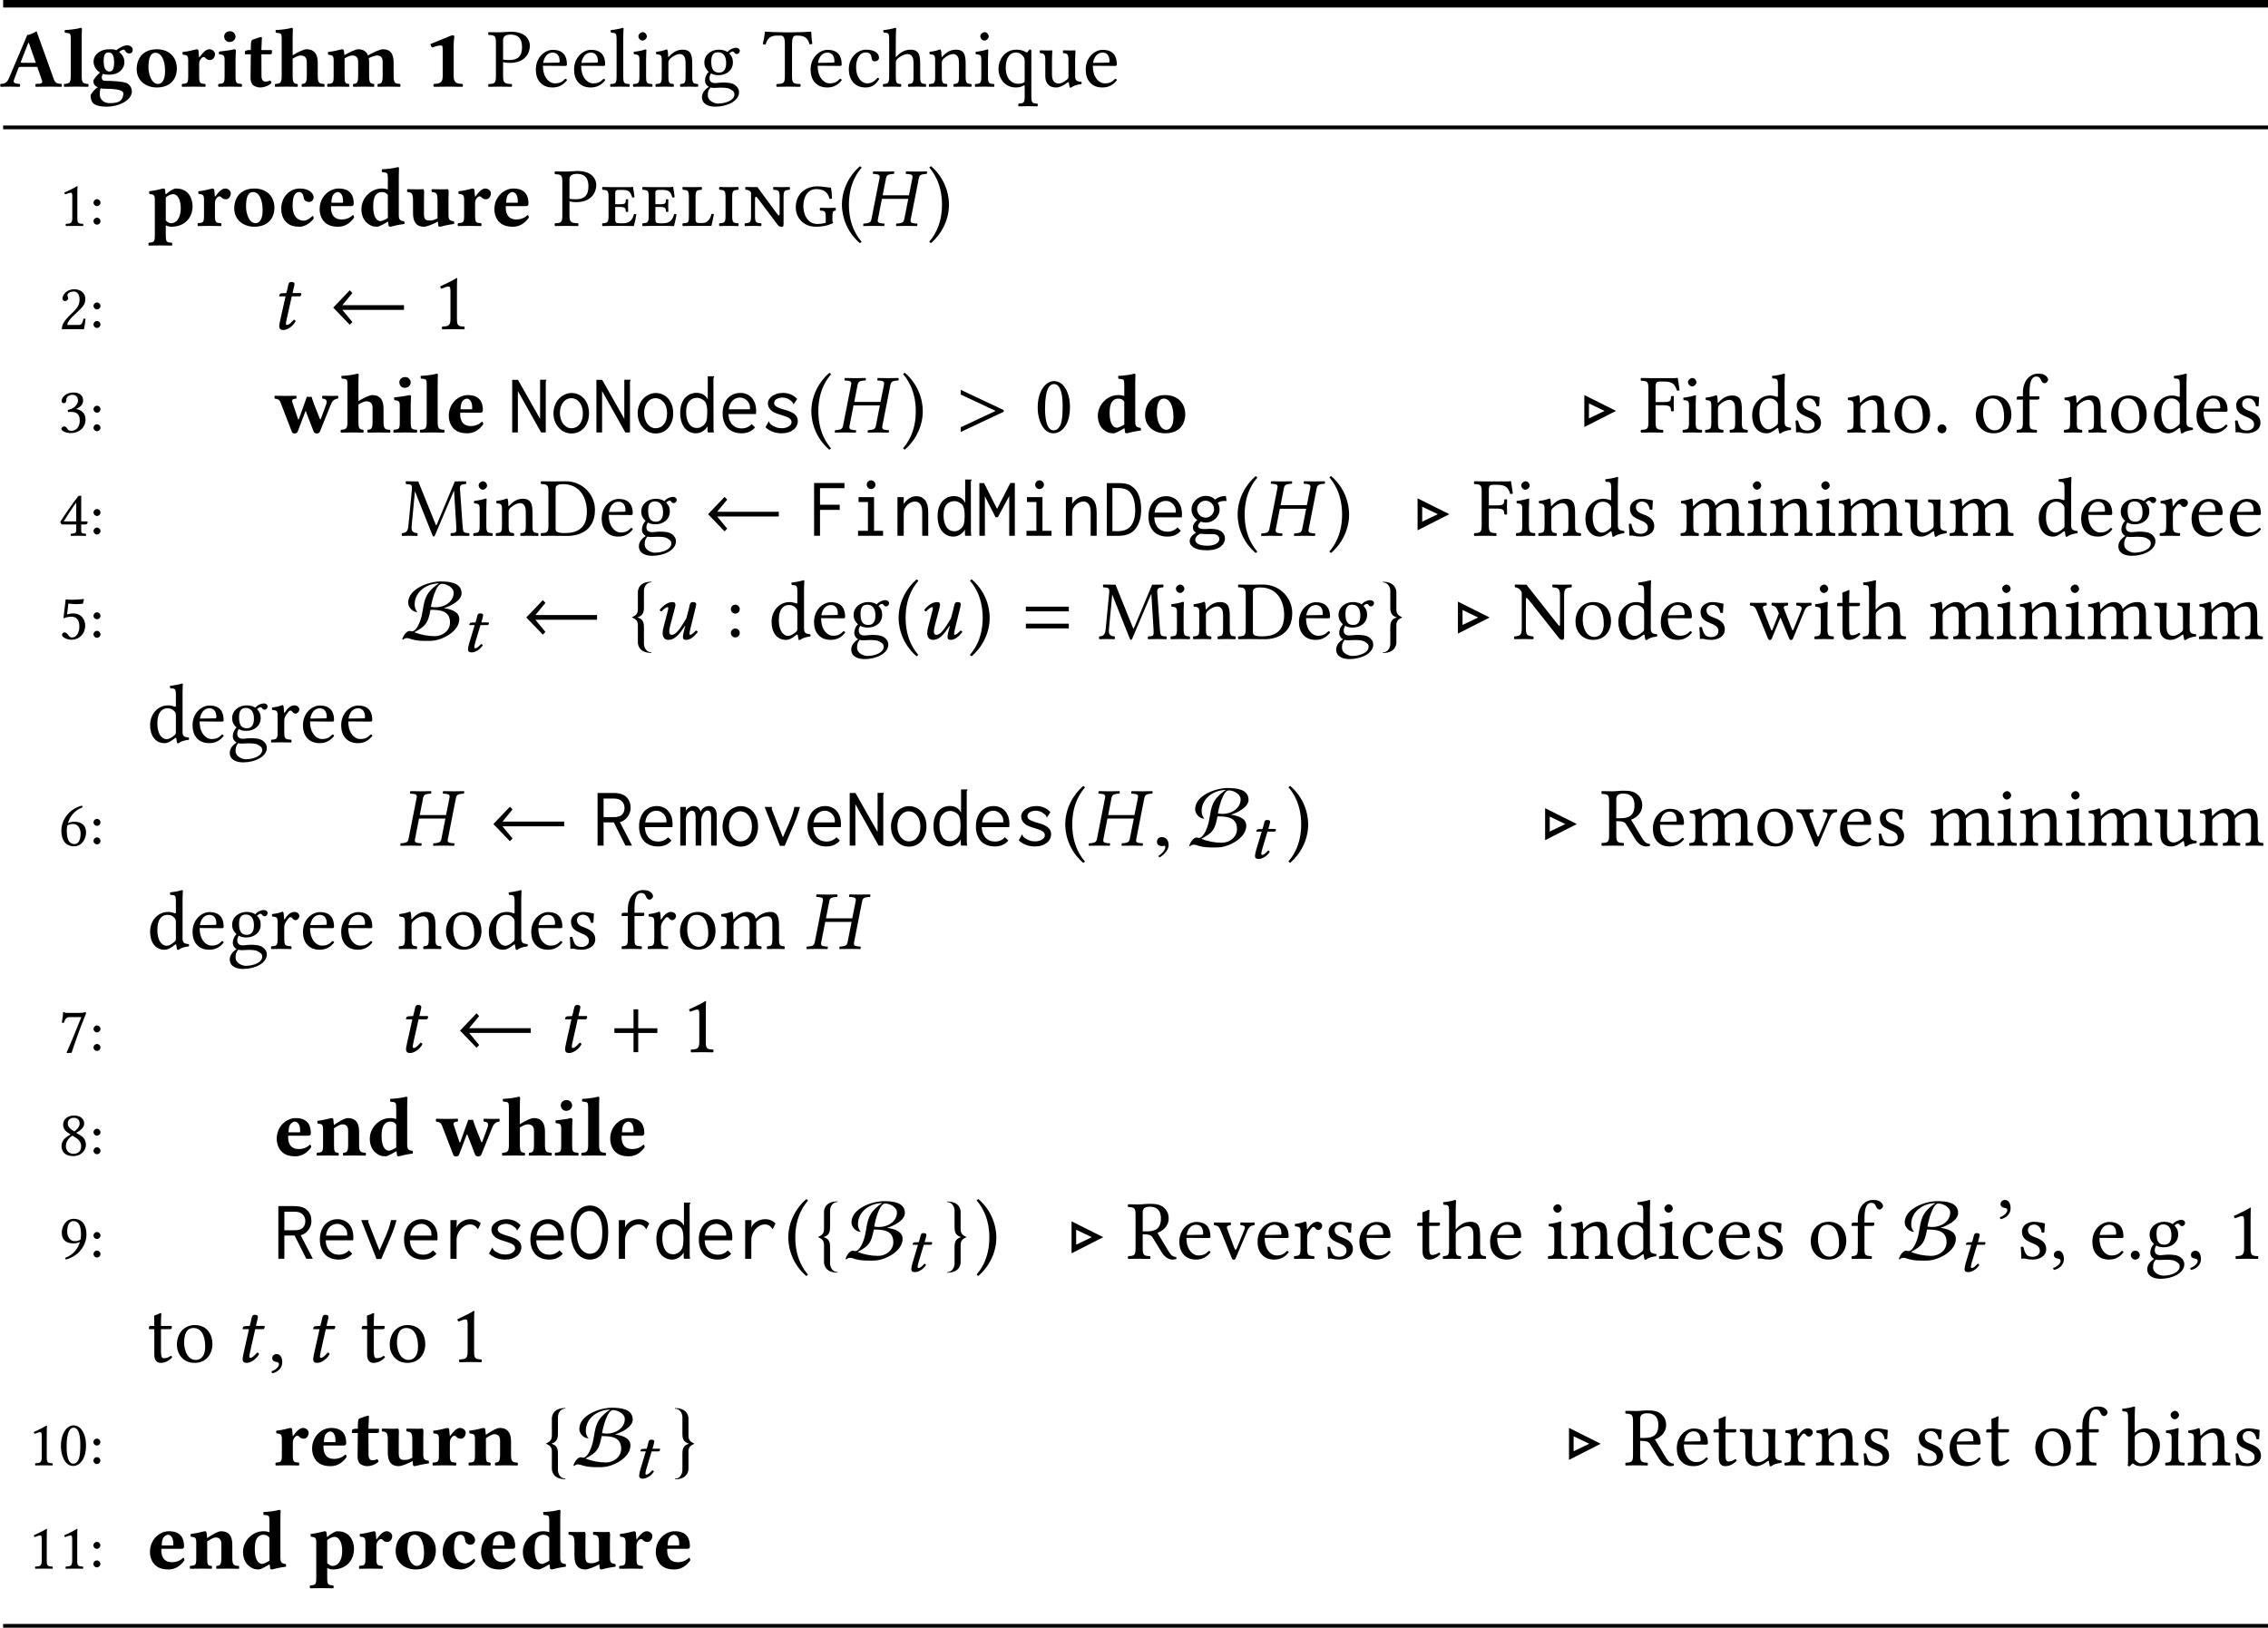 <?xml version='1.0' encoding='UTF-8'?>
<!-- This file was generated by dvisvgm 1.15.1 -->
<svg height='259.059pt' version='1.1' viewBox='-18.534 11.686 240.578 172.706' width='360.867pt' xmlns='http://www.w3.org/2000/svg' xmlns:xlink='http://www.w3.org/1999/xlink'>
<defs>
<path d='M0.484 -5.586V0.009H1.677C2.116 0.009 2.493 -0.054 2.789 -0.179S3.335 -0.484 3.515 -0.735C3.712 -0.968 3.856 -1.264 3.963 -1.605S4.125 -2.331 4.125 -2.762C4.125 -3.201 4.08 -3.587 3.99 -3.936S3.766 -4.582 3.578 -4.824S3.165 -5.254 2.905 -5.389C2.636 -5.523 2.26 -5.586 1.784 -5.586H0.484ZM1.076 -5.057H1.748C2.376 -5.057 2.824 -4.851 3.084 -4.438C3.353 -4.026 3.488 -3.452 3.497 -2.726C3.497 -2 3.353 -1.453 3.049 -1.058C2.762 -0.681 2.286 -0.484 1.65 -0.484H1.076V-5.057Z' id='g0-68'/>
<path d='M0.699 -5.595V0H1.327V-2.744H3.416V-3.291H1.327V-5.048H3.918V-5.595H0.699Z' id='g0-70'/>
<path d='M0.368 -5.586V0H0.95V-4.187L2.08 -1.964H2.322L3.533 -4.214V0H4.125V-5.595H3.649L2.242 -2.851L0.861 -5.586H0.368Z' id='g0-77'/>
<path d='M0.448 0H1.049V-4.394L3.515 0H4.008V-5.353C4.008 -5.398 4.017 -5.434 4.035 -5.478C4.062 -5.523 4.071 -5.559 4.071 -5.595H3.407V-1.444L1.058 -5.586H0.448V0Z' id='g0-78'/>
<path d='M2.277 0.09C2.52 0.09 2.753 0.036 2.977 -0.054C3.21 -0.161 3.416 -0.323 3.604 -0.547S3.936 -1.076 4.053 -1.435C4.169 -1.811 4.223 -2.26 4.223 -2.798C4.223 -3.291 4.178 -3.721 4.08 -4.08S3.838 -4.734 3.658 -4.967C3.461 -5.192 3.255 -5.362 3.031 -5.478S2.555 -5.649 2.295 -5.649C2 -5.649 1.722 -5.577 1.47 -5.452C1.219 -5.308 1.004 -5.12 0.825 -4.878S0.502 -4.331 0.412 -3.981C0.305 -3.631 0.26 -3.237 0.26 -2.806S0.305 -1.982 0.403 -1.632C0.502 -1.273 0.637 -0.968 0.807 -0.717C0.986 -0.457 1.201 -0.26 1.453 -0.126C1.695 0.018 1.973 0.09 2.277 0.09ZM1.345 -1.031C1.21 -1.201 1.094 -1.453 1.004 -1.766C0.924 -2.08 0.879 -2.448 0.879 -2.86C0.879 -3.3 0.924 -3.667 1.004 -3.945C1.094 -4.223 1.21 -4.447 1.345 -4.609S1.632 -4.887 1.784 -4.958S2.107 -5.066 2.295 -5.057C2.457 -5.057 2.609 -5.021 2.744 -4.949C2.887 -4.869 3.022 -4.752 3.156 -4.582C3.282 -4.411 3.389 -4.187 3.47 -3.909C3.551 -3.622 3.596 -3.255 3.596 -2.815C3.596 -2.358 3.56 -1.991 3.479 -1.695C3.407 -1.399 3.309 -1.166 3.174 -0.995C3.049 -0.825 2.905 -0.699 2.753 -0.628C2.6 -0.565 2.439 -0.529 2.277 -0.529C1.937 -0.529 1.623 -0.699 1.345 -1.031Z' id='g0-79'/>
<path d='M0.502 -5.586V0H1.139V-2.466H2.224L3.461 0H4.16L2.869 -2.493C3.04 -2.537 3.201 -2.609 3.335 -2.708C3.479 -2.806 3.604 -2.932 3.694 -3.067C3.802 -3.201 3.873 -3.353 3.927 -3.515C3.981 -3.667 4.008 -3.829 4.008 -3.99C4.008 -4.465 3.865 -4.851 3.569 -5.147C3.282 -5.443 2.806 -5.586 2.152 -5.586H0.502ZM1.139 -4.994H2.224C2.43 -4.994 2.6 -4.967 2.744 -4.914S3.004 -4.788 3.084 -4.698C3.174 -4.609 3.246 -4.501 3.291 -4.385S3.362 -4.133 3.362 -3.99C3.362 -3.694 3.273 -3.461 3.093 -3.282C2.914 -3.111 2.627 -3.022 2.224 -3.022H1.139V-4.994Z' id='g0-82'/>
<path d='M3.327 -3.497C3.228 -3.712 3.067 -3.882 2.869 -4.017C2.654 -4.142 2.412 -4.205 2.125 -4.205C1.919 -4.205 1.713 -4.16 1.506 -4.089C1.3 -3.999 1.121 -3.873 0.95 -3.712C0.789 -3.533 0.655 -3.318 0.556 -3.049C0.457 -2.789 0.403 -2.466 0.403 -2.089C0.403 -1.722 0.448 -1.399 0.538 -1.13C0.628 -0.852 0.753 -0.628 0.897 -0.448C1.058 -0.269 1.228 -0.134 1.435 -0.045C1.632 0.045 1.847 0.09 2.071 0.09C2.304 0.09 2.537 0.018 2.762 -0.108C2.986 -0.251 3.165 -0.43 3.3 -0.655V-0.305C3.3 -0.17 3.309 -0.072 3.335 0H3.981C3.954 -0.108 3.936 -0.233 3.936 -0.377L3.927 -5.712C3.927 -5.756 3.945 -5.792 3.972 -5.846C3.999 -5.882 4.017 -5.927 4.017 -5.963H3.327V-3.497ZM1.417 -3.371C1.533 -3.479 1.659 -3.56 1.775 -3.604C1.901 -3.649 2.053 -3.676 2.224 -3.676C2.304 -3.676 2.394 -3.658 2.493 -3.622C2.582 -3.596 2.681 -3.542 2.789 -3.479C2.878 -3.425 2.95 -3.362 3.013 -3.3C3.075 -3.228 3.12 -3.138 3.156 -3.031C3.201 -2.923 3.228 -2.798 3.246 -2.636C3.264 -2.493 3.273 -2.295 3.273 -2.071C3.273 -1.713 3.237 -1.426 3.174 -1.21C3.138 -1.094 3.084 -0.995 3.013 -0.906S2.86 -0.735 2.771 -0.672S2.582 -0.556 2.484 -0.52C2.385 -0.493 2.286 -0.475 2.197 -0.475C1.811 -0.475 1.524 -0.628 1.327 -0.95C1.13 -1.255 1.031 -1.677 1.031 -2.188C1.031 -2.744 1.157 -3.138 1.417 -3.371Z' id='g0-100'/>
<path d='M2.322 -4.196C2.062 -4.196 1.811 -4.151 1.587 -4.053S1.166 -3.82 0.986 -3.64C0.825 -3.452 0.681 -3.228 0.592 -2.959C0.484 -2.69 0.439 -2.385 0.439 -2.035C0.439 -1.695 0.484 -1.39 0.583 -1.13C0.681 -0.861 0.816 -0.637 0.986 -0.457S1.372 -0.143 1.614 -0.054C1.865 0.045 2.143 0.09 2.439 0.09C3.049 0.09 3.524 -0.117 3.873 -0.538L3.515 -0.888C3.237 -0.583 2.878 -0.43 2.457 -0.43C2.295 -0.43 2.134 -0.457 1.973 -0.502C1.811 -0.556 1.668 -0.646 1.533 -0.762S1.291 -1.04 1.201 -1.237C1.121 -1.426 1.067 -1.668 1.058 -1.955H3.972C3.981 -2 3.981 -2.053 3.981 -2.098C3.99 -2.152 3.99 -2.206 3.99 -2.251C3.99 -2.582 3.945 -2.878 3.856 -3.12C3.757 -3.362 3.64 -3.569 3.479 -3.73C3.335 -3.882 3.156 -3.999 2.95 -4.08S2.537 -4.196 2.322 -4.196ZM1.085 -2.457C1.148 -2.887 1.291 -3.201 1.515 -3.407C1.739 -3.604 2 -3.703 2.277 -3.703C2.43 -3.703 2.564 -3.676 2.69 -3.613C2.824 -3.551 2.932 -3.479 3.031 -3.371C3.129 -3.282 3.201 -3.156 3.264 -3.031C3.318 -2.887 3.344 -2.753 3.344 -2.6C3.344 -2.573 3.344 -2.546 3.335 -2.529V-2.457H1.085Z' id='g0-101'/>
<path d='M1.39 -3.452C1.569 -3.631 1.784 -3.721 2.026 -3.721C2.143 -3.721 2.26 -3.694 2.367 -3.649C2.484 -3.604 2.582 -3.533 2.663 -3.452S2.815 -3.273 2.86 -3.156C2.905 -3.049 2.932 -2.932 2.932 -2.815S2.905 -2.582 2.86 -2.475S2.744 -2.268 2.663 -2.188S2.484 -2.035 2.376 -1.991S2.152 -1.919 2.026 -1.919C1.91 -1.919 1.793 -1.946 1.686 -1.991C1.569 -2.035 1.47 -2.098 1.399 -2.188C1.309 -2.26 1.246 -2.358 1.201 -2.475C1.157 -2.582 1.13 -2.699 1.13 -2.815S1.148 -3.049 1.193 -3.156S1.3 -3.362 1.39 -3.452ZM3.04 -3.838C2.78 -4.098 2.448 -4.232 2.044 -4.232C1.856 -4.232 1.668 -4.196 1.488 -4.125C1.3 -4.044 1.139 -3.945 1.004 -3.811C0.861 -3.676 0.744 -3.524 0.664 -3.353C0.583 -3.174 0.538 -2.986 0.538 -2.78C0.538 -2.555 0.592 -2.349 0.699 -2.152S0.959 -1.793 1.148 -1.668C0.834 -1.408 0.681 -1.157 0.681 -0.897S0.789 -0.448 1.013 -0.332C0.565 -0.054 0.341 0.251 0.341 0.574C0.341 0.708 0.377 0.825 0.448 0.95C0.529 1.058 0.637 1.166 0.78 1.255S1.112 1.417 1.345 1.47C1.587 1.515 1.865 1.542 2.197 1.542C2.511 1.542 2.789 1.506 3.031 1.435C3.264 1.372 3.461 1.273 3.613 1.166C3.766 1.04 3.882 0.915 3.963 0.753C4.044 0.61 4.08 0.448 4.08 0.287C4.08 0.143 4.053 0.009 3.99 -0.117S3.838 -0.35 3.721 -0.448C3.604 -0.538 3.443 -0.61 3.246 -0.664C3.058 -0.708 2.824 -0.735 2.555 -0.735C2.457 -0.735 2.349 -0.735 2.224 -0.717C2.116 -0.717 2 -0.708 1.883 -0.708C1.677 -0.708 1.524 -0.735 1.399 -0.789C1.291 -0.852 1.228 -0.933 1.228 -1.031C1.228 -1.157 1.327 -1.309 1.515 -1.497C1.695 -1.435 1.865 -1.399 2.035 -1.399C2.242 -1.399 2.43 -1.435 2.609 -1.506C2.789 -1.587 2.941 -1.686 3.084 -1.811C3.21 -1.946 3.318 -2.098 3.398 -2.26C3.479 -2.439 3.515 -2.618 3.515 -2.806C3.515 -3.058 3.443 -3.291 3.309 -3.497C3.515 -3.631 3.757 -3.694 4.017 -3.694H4.142C4.178 -3.685 4.214 -3.685 4.259 -3.676L4.178 -4.205H4.062C3.667 -4.205 3.327 -4.08 3.04 -3.838ZM1.444 -0.215C1.578 -0.206 1.739 -0.197 1.919 -0.179C2.098 -0.179 2.304 -0.17 2.529 -0.17C2.555 -0.17 2.591 -0.17 2.618 -0.179H2.708C2.968 -0.179 3.165 -0.134 3.282 -0.045C3.407 0.045 3.479 0.17 3.488 0.332C3.488 0.556 3.371 0.726 3.129 0.861S2.591 1.058 2.224 1.058C2.053 1.058 1.883 1.049 1.722 1.022C1.569 0.995 1.435 0.959 1.309 0.915C1.201 0.861 1.103 0.789 1.04 0.717C0.968 0.628 0.933 0.529 0.933 0.412C0.933 0.188 1.103 -0.027 1.444 -0.215Z' id='g0-103'/>
<path d='M0.95 -4.098V-3.578H1.946V-0.52H0.897V0H3.551V-0.52H2.591V-4.098H0.95ZM1.955 -5.747C1.865 -5.658 1.82 -5.55 1.82 -5.416C1.82 -5.29 1.865 -5.183 1.955 -5.093S2.152 -4.958 2.277 -4.958S2.511 -5.003 2.6 -5.093C2.699 -5.183 2.744 -5.29 2.744 -5.416S2.699 -5.649 2.6 -5.738C2.511 -5.837 2.403 -5.882 2.277 -5.882S2.044 -5.837 1.955 -5.747Z' id='g0-105'/>
<path d='M0.341 0H0.933V-2.735C0.933 -3.04 1.004 -3.282 1.13 -3.443C1.273 -3.622 1.408 -3.703 1.551 -3.703C1.704 -3.703 1.811 -3.649 1.883 -3.533C1.937 -3.416 1.973 -3.192 1.973 -2.851V0H2.573V-2.708C2.573 -2.824 2.591 -2.941 2.627 -3.067C2.663 -3.183 2.708 -3.291 2.771 -3.389S2.896 -3.569 2.977 -3.622C3.058 -3.694 3.129 -3.721 3.21 -3.721C3.273 -3.721 3.327 -3.712 3.371 -3.694C3.416 -3.685 3.452 -3.649 3.497 -3.587C3.542 -3.533 3.569 -3.452 3.587 -3.344S3.613 -3.093 3.613 -2.905V0H4.205V-3.147C4.214 -3.443 4.16 -3.694 4.026 -3.891C3.891 -4.098 3.685 -4.196 3.407 -4.196C3.21 -4.196 3.031 -4.142 2.86 -4.035C2.69 -3.918 2.573 -3.775 2.493 -3.596C2.457 -3.766 2.367 -3.909 2.242 -4.026C2.098 -4.142 1.946 -4.196 1.775 -4.196S1.453 -4.151 1.3 -4.053C1.148 -3.963 1.031 -3.847 0.933 -3.694V-4.098H0.341V0Z' id='g0-109'/>
<path d='M0.61 0H1.273V-2.358C1.273 -2.555 1.309 -2.735 1.381 -2.887C1.462 -3.04 1.56 -3.174 1.668 -3.282C1.793 -3.398 1.919 -3.479 2.062 -3.542S2.349 -3.631 2.484 -3.631C2.69 -3.631 2.869 -3.542 3.013 -3.371C3.165 -3.201 3.237 -2.896 3.237 -2.466V0H3.873V-2.484C3.873 -2.798 3.838 -3.058 3.784 -3.273C3.712 -3.488 3.631 -3.667 3.515 -3.802S3.264 -4.035 3.111 -4.107C2.959 -4.16 2.789 -4.196 2.609 -4.196C2.358 -4.196 2.116 -4.125 1.865 -3.972C1.632 -3.82 1.426 -3.622 1.273 -3.371V-4.098H0.61V0Z' id='g0-110'/>
<path d='M2.277 -4.187C2.026 -4.187 1.784 -4.133 1.551 -4.017C1.318 -3.909 1.112 -3.766 0.933 -3.569C0.762 -3.389 0.619 -3.156 0.52 -2.887C0.412 -2.618 0.359 -2.331 0.359 -2.026S0.412 -1.435 0.511 -1.175S0.753 -0.681 0.924 -0.502C1.094 -0.305 1.3 -0.161 1.524 -0.054C1.757 0.054 2.008 0.108 2.268 0.108S2.771 0.054 2.995 -0.036C3.219 -0.143 3.416 -0.287 3.587 -0.466C3.757 -0.664 3.882 -0.888 3.981 -1.148S4.125 -1.713 4.125 -2.044S4.071 -2.672 3.981 -2.941C3.873 -3.201 3.748 -3.425 3.578 -3.613S3.21 -3.945 2.995 -4.035C2.762 -4.142 2.529 -4.187 2.277 -4.187ZM3.479 -2.026C3.479 -1.775 3.443 -1.551 3.389 -1.354C3.318 -1.157 3.237 -0.986 3.12 -0.861C3.013 -0.717 2.887 -0.619 2.744 -0.556C2.591 -0.484 2.439 -0.448 2.268 -0.448S1.946 -0.484 1.793 -0.565S1.515 -0.753 1.399 -0.897C1.291 -1.04 1.201 -1.21 1.139 -1.408S1.04 -1.82 1.04 -2.062S1.076 -2.529 1.139 -2.726C1.201 -2.914 1.291 -3.084 1.399 -3.219C1.515 -3.353 1.641 -3.461 1.793 -3.533C1.937 -3.604 2.089 -3.64 2.251 -3.64S2.564 -3.604 2.708 -3.533C2.86 -3.461 2.986 -3.353 3.102 -3.219S3.309 -2.914 3.371 -2.708C3.443 -2.511 3.479 -2.286 3.479 -2.026Z' id='g0-111'/>
<path d='M0.888 -4.098V0.009H1.542V-1.991C1.542 -2.206 1.578 -2.412 1.659 -2.609S1.838 -2.977 1.973 -3.138C2.098 -3.282 2.251 -3.407 2.421 -3.497C2.591 -3.596 2.78 -3.64 2.977 -3.64C3.084 -3.64 3.174 -3.631 3.246 -3.604C3.327 -3.578 3.389 -3.551 3.461 -3.506C3.515 -3.461 3.578 -3.416 3.631 -3.353S3.748 -3.219 3.811 -3.129L4.107 -3.748C3.82 -4.044 3.452 -4.196 3.013 -4.196C2.699 -4.196 2.412 -4.125 2.134 -3.963C1.865 -3.82 1.668 -3.596 1.542 -3.309L1.56 -4.098H0.888Z' id='g0-114'/>
<path d='M3.873 -3.551C3.488 -3.981 2.977 -4.196 2.349 -4.196C2.125 -4.196 1.91 -4.16 1.722 -4.107C1.524 -4.035 1.354 -3.954 1.219 -3.856C1.076 -3.757 0.968 -3.64 0.888 -3.506S0.771 -3.237 0.771 -3.093C0.771 -2.959 0.798 -2.842 0.843 -2.726C0.888 -2.618 0.95 -2.52 1.031 -2.439C1.112 -2.349 1.193 -2.277 1.291 -2.206C1.39 -2.152 1.542 -2.071 1.757 -1.991C1.838 -1.964 2.017 -1.91 2.277 -1.829C2.663 -1.713 2.923 -1.605 3.067 -1.497S3.282 -1.255 3.282 -1.103C3.282 -1.004 3.255 -0.915 3.192 -0.825C3.129 -0.753 3.049 -0.681 2.959 -0.628C2.851 -0.565 2.744 -0.52 2.618 -0.493C2.502 -0.466 2.376 -0.448 2.26 -0.448S2.035 -0.457 1.919 -0.475S1.704 -0.52 1.614 -0.565C1.417 -0.646 1.273 -0.726 1.175 -0.789C1.076 -0.861 1.013 -0.924 0.977 -0.977S0.924 -1.076 0.915 -1.112C0.906 -1.157 0.897 -1.184 0.879 -1.201L0.511 -0.556C0.977 -0.126 1.551 0.09 2.242 0.09C2.502 0.09 2.744 0.054 2.95 -0.018C3.156 -0.081 3.335 -0.179 3.488 -0.296S3.748 -0.556 3.829 -0.717S3.945 -1.049 3.945 -1.228C3.945 -1.506 3.838 -1.739 3.622 -1.919C3.416 -2.116 3.049 -2.277 2.537 -2.412C2.313 -2.475 2.125 -2.537 1.991 -2.591C1.847 -2.645 1.739 -2.699 1.659 -2.753S1.524 -2.86 1.488 -2.923C1.453 -2.977 1.435 -3.04 1.435 -3.111C1.435 -3.21 1.462 -3.291 1.506 -3.371C1.551 -3.443 1.614 -3.506 1.704 -3.551C1.775 -3.596 1.874 -3.64 1.973 -3.658C2.08 -3.694 2.188 -3.703 2.304 -3.703C2.555 -3.703 2.78 -3.64 2.977 -3.533C3.174 -3.407 3.327 -3.282 3.434 -3.147C3.443 -3.129 3.452 -3.102 3.452 -3.058S3.47 -2.995 3.497 -2.986L3.873 -3.551Z' id='g0-115'/>
<path d='M0.448 -3.873L1.982 0.027H2.484L3.479 -2.304C3.775 -2.995 3.981 -3.596 4.098 -4.098H3.515C3.47 -3.856 3.398 -3.596 3.309 -3.318S3.102 -2.735 2.959 -2.403L2.295 -0.879L1.112 -3.873C1.103 -3.882 1.103 -3.891 1.103 -3.9C1.103 -3.927 1.112 -3.954 1.112 -3.981C1.13 -4.017 1.13 -4.053 1.13 -4.098H0.359L0.448 -3.873Z' id='g0-118'/>
<use id='g27-72' xlink:href='#g6-72'/>
<use id='g27-116' xlink:href='#g6-116'/>
<use id='g27-117' xlink:href='#g6-117'/>
<use id='g45-39' transform='scale(1.286)' xlink:href='#g43-39'/>
<use id='g45-40' transform='scale(1.286)' xlink:href='#g43-40'/>
<use id='g45-41' transform='scale(1.286)' xlink:href='#g43-41'/>
<use id='g45-44' transform='scale(1.286)' xlink:href='#g43-44'/>
<use id='g45-46' transform='scale(1.286)' xlink:href='#g43-46'/>
<use id='g45-49' transform='scale(1.286)' xlink:href='#g43-49'/>
<use id='g45-68' transform='scale(1.286)' xlink:href='#g43-68'/>
<use id='g45-70' transform='scale(1.286)' xlink:href='#g43-70'/>
<use id='g45-77' transform='scale(1.286)' xlink:href='#g43-77'/>
<use id='g45-78' transform='scale(1.286)' xlink:href='#g43-78'/>
<use id='g45-80' transform='scale(1.286)' xlink:href='#g43-80'/>
<use id='g45-82' transform='scale(1.286)' xlink:href='#g43-82'/>
<use id='g45-84' transform='scale(1.286)' xlink:href='#g43-84'/>
<use id='g45-98' transform='scale(1.286)' xlink:href='#g43-98'/>
<use id='g45-99' transform='scale(1.286)' xlink:href='#g43-99'/>
<use id='g45-100' transform='scale(1.286)' xlink:href='#g43-100'/>
<use id='g45-101' transform='scale(1.286)' xlink:href='#g43-101'/>
<use id='g45-102' transform='scale(1.286)' xlink:href='#g43-102'/>
<use id='g45-103' transform='scale(1.286)' xlink:href='#g43-103'/>
<use id='g45-104' transform='scale(1.286)' xlink:href='#g43-104'/>
<use id='g45-105' transform='scale(1.286)' xlink:href='#g43-105'/>
<use id='g45-108' transform='scale(1.286)' xlink:href='#g43-108'/>
<use id='g45-109' transform='scale(1.286)' xlink:href='#g43-109'/>
<use id='g45-110' transform='scale(1.286)' xlink:href='#g43-110'/>
<use id='g45-111' transform='scale(1.286)' xlink:href='#g43-111'/>
<use id='g45-113' transform='scale(1.286)' xlink:href='#g43-113'/>
<use id='g45-114' transform='scale(1.286)' xlink:href='#g43-114'/>
<use id='g45-115' transform='scale(1.286)' xlink:href='#g43-115'/>
<use id='g45-116' transform='scale(1.286)' xlink:href='#g43-116'/>
<use id='g45-117' transform='scale(1.286)' xlink:href='#g43-117'/>
<use id='g45-118' transform='scale(1.286)' xlink:href='#g43-118'/>
<use id='g45-119' transform='scale(1.286)' xlink:href='#g43-119'/>
<path d='M2.072 -5.136C2.224 -5.136 2.367 -5.083 2.474 -4.985C2.751 -4.752 2.993 -4.073 2.993 -2.876C2.993 -2.055 2.966 -1.492 2.841 -1.036C2.644 -0.304 2.206 -0.223 2.046 -0.223C1.215 -0.223 1.126 -1.751 1.126 -2.528C1.126 -4.725 1.67 -5.136 2.072 -5.136ZM2.037 0.089C2.725 0.089 3.77 -0.607 3.77 -2.707C3.77 -3.591 3.555 -4.35 3.162 -4.868C2.93 -5.181 2.555 -5.449 2.072 -5.449C1.188 -5.449 0.348 -4.395 0.348 -2.626C0.348 -1.67 0.643 -0.777 1.134 -0.286C1.385 -0.036 1.688 0.089 2.037 0.089Z' id='g30-48'/>
<path d='M2.573 -1.09V-4.19C2.573 -4.725 2.582 -5.27 2.599 -5.387C2.599 -5.431 2.582 -5.431 2.546 -5.431C2.055 -5.127 1.581 -4.904 0.795 -4.538C0.813 -4.44 0.849 -4.35 0.929 -4.297C1.34 -4.466 1.536 -4.52 1.706 -4.52C1.858 -4.52 1.885 -4.306 1.885 -4.002V-1.09C1.885 -0.348 1.644 -0.304 1.018 -0.277C0.965 -0.223 0.965 -0.036 1.018 0.018C1.456 0.009 1.778 0 2.26 0C2.689 0 2.903 0.009 3.35 0.018C3.403 -0.036 3.403 -0.223 3.35 -0.277C2.725 -0.304 2.573 -0.348 2.573 -1.09Z' id='g30-49'/>
<path d='M0.625 -3.171C0.625 -2.912 0.84 -2.698 1.099 -2.698S1.572 -2.912 1.572 -3.171S1.358 -3.645 1.099 -3.645S0.625 -3.43 0.625 -3.171ZM0.625 -0.643C0.625 -0.384 0.84 -0.17 1.099 -0.17S1.572 -0.384 1.572 -0.643S1.358 -1.117 1.099 -1.117S0.625 -0.902 0.625 -0.643Z' id='g30-58'/>
<path d='M0.393 -2.251C0.393 -1.849 0.429 0.214 2.287 1.822C2.376 1.804 2.448 1.742 2.474 1.67C2.18 1.331 1.134 0.098 1.134 -2.251S2.189 -5.833 2.474 -6.155C2.448 -6.244 2.385 -6.307 2.287 -6.316C1.224 -5.404 0.393 -3.913 0.393 -2.251Z' id='g15-40'/>
<path d='M2.269 -2.251C2.269 -2.653 2.233 -4.717 0.375 -6.324C0.286 -6.307 0.214 -6.244 0.188 -6.173C0.482 -5.833 1.528 -4.6 1.528 -2.251S0.473 1.331 0.188 1.653C0.214 1.742 0.277 1.804 0.375 1.813C1.438 0.902 2.269 -0.59 2.269 -2.251Z' id='g15-41'/>
<path d='M8.057 -2.046V-2.546H1.519L2.582 -3.832L2.305 -4.127L0.554 -2.287L2.305 -0.465L2.582 -0.759L1.519 -2.046H8.057Z' id='g19-32'/>
<path d='M6.351 -4.851C6.351 -6.012 5.002 -6.11 4.136 -6.11C2.903 -6.11 0.688 -5.351 0.688 -3.85C0.688 -3.386 1.143 -2.867 1.617 -2.867L1.67 -2.876C1.456 -3.082 1.376 -3.377 1.376 -3.662C1.376 -5.038 2.689 -5.905 3.957 -5.905C3.52 -5.646 3.01 -5.19 2.742 -4.752C2.314 -4.056 2.296 -3.216 2.117 -2.439C2.019 -2.01 1.617 -0.813 1.081 -0.813C1 -0.813 0.92 -0.858 0.84 -0.858C0.473 -0.858 0.134 -0.277 0.063 0.027L0.143 0.071C0.25 -0.045 0.393 -0.098 0.545 -0.098C0.741 -0.098 0.92 -0.018 1.099 0.036C1.635 0.197 2.189 0.197 2.742 0.197C2.948 0.197 3.153 0.197 3.359 0.17C4.449 0.045 6.11 -0.858 6.11 -2.108C6.11 -2.957 5.136 -3.18 4.466 -3.278C5.119 -3.466 6.351 -4.056 6.351 -4.851ZM5.512 -4.913C5.512 -3.93 4.511 -3.368 3.627 -3.368C3.448 -3.368 3.278 -3.386 3.1 -3.412C3.171 -3.913 3.636 -5.86 4.252 -5.86C4.752 -5.86 5.512 -5.485 5.512 -4.913ZM5.127 -1.76C5.127 -0.884 4.332 -0.304 3.511 -0.304C2.796 -0.304 2.01 -0.447 1.349 -0.724C2.591 -1.385 2.796 -1.733 3.055 -3.1C4.038 -3.1 5.127 -3.019 5.127 -1.76Z' id='g19-66'/>
<path d='M2.501 1.474V1.411C1.947 1.411 1.706 0.875 1.706 0.5V-1.277C1.706 -1.929 1.474 -2.144 1.009 -2.296C1.474 -2.439 1.706 -2.689 1.706 -3.341V-5.119C1.706 -5.494 1.947 -6.021 2.501 -6.021V-6.083C1.117 -6.083 1.063 -5.127 1.063 -4.985V-3.144C1.063 -2.698 0.858 -2.501 0.429 -2.305V-2.296C0.858 -2.117 1.063 -1.921 1.063 -1.474V0.366C1.063 0.518 1.117 1.474 2.501 1.474Z' id='g19-102'/>
<path d='M2.501 -2.296C2.072 -2.492 1.867 -2.689 1.867 -3.135V-4.976C1.867 -5.119 1.813 -6.074 0.429 -6.074V-6.012C0.983 -6.012 1.224 -5.485 1.224 -5.11V-3.332C1.224 -2.68 1.456 -2.439 1.921 -2.296C1.456 -2.144 1.224 -1.921 1.224 -1.268V0.509C1.224 0.884 0.983 1.42 0.429 1.42V1.483C1.813 1.483 1.867 0.527 1.867 0.375V-1.465C1.867 -1.912 2.072 -2.108 2.501 -2.296Z' id='g19-103'/>
<path d='M3.542 -2.287L0.178 -3.969V-0.578L3.542 -2.287ZM2.323 -2.287L0.667 -1.495V-3.079L2.323 -2.287Z' id='g24-46'/>
<path d='M1.735 -0.053C1.735 -0.792 1.219 -0.908 1.015 -0.908C0.792 -0.908 0.498 -0.774 0.498 -0.392C0.498 -0.036 0.819 0.053 1.05 0.053C1.112 0.053 1.157 0.044 1.184 0.036C1.219 0.027 1.246 0.018 1.264 0.018C1.326 0.018 1.388 0.062 1.388 0.142C1.388 0.311 1.246 0.712 0.659 1.086L0.739 1.255C1.006 1.166 1.735 0.578 1.735 -0.053Z' id='g24-59'/>
<path d='M5.108 -2.198V-2.376L0.552 -4.521V-4.023L4.254 -2.287L0.552 -0.552V-0.053L5.108 -2.198Z' id='g24-62'/>
<path d='M3.278 -1.09V-4.315C3.278 -4.788 3.35 -5.297 3.35 -5.297C3.35 -5.413 3.278 -5.449 3.198 -5.449C3.109 -5.449 2.957 -5.413 2.751 -5.315C2.206 -5.065 1.599 -4.851 0.822 -4.529C0.831 -4.377 0.893 -4.234 1.018 -4.145C1.501 -4.35 1.822 -4.368 1.947 -4.368C2.063 -4.368 2.117 -4.332 2.117 -3.886V-1.09C2.117 -0.348 1.688 -0.313 1.197 -0.286C1.108 -0.232 1.108 -0.036 1.197 0.018C1.197 0.018 2.349 0 2.707 0S3.466 0.009 4.198 0.018C4.288 -0.036 4.288 -0.232 4.198 -0.286C3.707 -0.313 3.278 -0.348 3.278 -1.09Z' id='g34-49'/>
<path d='M2.439 -2.528C2.242 -2.528 2.18 -2.555 2.215 -2.644L3.001 -4.645H3.064L3.796 -2.528H2.439ZM1.474 -0.706L1.947 -1.947C1.992 -2.063 2.046 -2.099 2.26 -2.099H3.957L4.458 -0.643C4.583 -0.277 4.225 -0.313 3.796 -0.286C3.743 -0.232 3.743 -0.036 3.796 0.018C4.127 0.009 4.976 0 5.324 0C5.69 0 6.19 0.009 6.521 0.018C6.575 -0.036 6.575 -0.232 6.521 -0.286C6.173 -0.322 5.878 -0.313 5.717 -0.768L3.877 -5.878C3.743 -5.797 3.207 -5.485 2.894 -5.485L0.956 -0.911C0.724 -0.357 0.456 -0.313 0.063 -0.286C0.009 -0.232 0.009 -0.036 0.063 0.018C0.393 0.009 0.554 0 0.902 0C1.268 0 1.76 0.009 2.09 0.018C2.144 -0.036 2.144 -0.232 2.09 -0.286C1.751 -0.313 1.331 -0.339 1.474 -0.706Z' id='g34-65'/>
<path d='M3.77 -0.777C3.77 -0.884 3.752 -1.054 3.654 -1.054C3.296 -0.724 2.993 -0.554 2.733 -0.554C2.063 -0.554 1.536 -1.036 1.536 -2.108C1.536 -3.1 1.76 -3.591 2.233 -3.591C2.564 -3.591 2.698 -3.243 2.725 -2.957C2.751 -2.716 2.993 -2.537 3.278 -2.537S3.77 -2.76 3.77 -3.037C3.77 -3.439 3.287 -3.966 2.314 -3.966C1.26 -3.966 0.331 -3.118 0.331 -1.796C0.331 -1.215 0.536 -0.706 0.884 -0.375S1.644 0.089 2.278 0.089C2.814 0.089 3.43 -0.286 3.77 -0.777Z' id='g34-99'/>
<path d='M3.144 -0.849C2.957 -0.697 2.483 -0.5 2.376 -0.5C1.929 -0.5 1.581 -1 1.581 -2.046C1.581 -2.519 1.635 -2.93 1.804 -3.207C1.956 -3.448 2.197 -3.591 2.465 -3.591C2.698 -3.591 2.921 -3.564 3.135 -3.269V-1.072C3.135 -1 3.135 -0.92 3.144 -0.849ZM3.171 -0.429C3.189 -0.214 3.207 -0.063 3.207 -0.063C3.216 0.045 3.287 0.089 3.412 0.089C3.743 0 4.279 -0.125 4.895 -0.205C4.913 -0.259 4.895 -0.438 4.877 -0.491C4.395 -0.536 4.297 -0.679 4.297 -1.188V-5.208C4.297 -5.788 4.324 -6.119 4.324 -6.119C4.324 -6.199 4.261 -6.235 4.181 -6.235C3.85 -6.128 3.135 -6.03 2.501 -6.003C2.474 -5.896 2.483 -5.78 2.528 -5.699C3.091 -5.655 3.135 -5.646 3.135 -5.029V-3.868C2.966 -3.922 2.751 -3.966 2.492 -3.966C1.34 -3.966 0.331 -2.957 0.331 -1.769C0.331 -1.233 0.518 -0.625 0.956 -0.286C1.277 -0.036 1.501 0.089 2.001 0.089C2.242 0.089 2.903 -0.304 3.091 -0.429H3.171Z' id='g34-100'/>
<path d='M1.581 -2.457C1.59 -2.769 1.635 -3.109 1.76 -3.287C1.903 -3.502 2.144 -3.591 2.242 -3.591C2.483 -3.591 2.814 -3.359 2.814 -2.644C2.814 -2.591 2.814 -2.474 2.796 -2.457H1.581ZM3.85 -1.152C3.484 -0.777 3.001 -0.679 2.662 -0.679C1.965 -0.679 1.536 -1.081 1.536 -1.956C1.536 -2.019 1.545 -2.055 1.545 -2.099H3.689C3.904 -2.099 3.948 -2.251 3.948 -2.376C3.948 -3.135 3.654 -3.966 2.34 -3.966C1.402 -3.966 0.331 -3.135 0.331 -1.769C0.331 -1.251 0.518 -0.706 0.902 -0.357C1.242 -0.054 1.679 0.089 2.314 0.089C2.93 0.089 3.537 -0.223 3.984 -0.875C3.984 -0.992 3.939 -1.152 3.85 -1.152Z' id='g34-101'/>
<path d='M2.591 -2.573C2.591 -1.715 2.34 -1.608 2.108 -1.608C1.554 -1.608 1.483 -2.269 1.483 -2.725C1.483 -3.386 1.644 -3.627 1.992 -3.627C2.412 -3.627 2.591 -3.278 2.591 -2.573ZM1.563 0.223C2.251 0.223 3.573 0.25 3.573 0.724C3.573 1.045 3.43 1.411 3.135 1.572C2.859 1.733 2.403 1.751 2.063 1.751C1.474 1.751 1.072 1.313 1.072 0.858C1.072 0.554 1.072 0.348 1.17 0.17C1.26 0.205 1.376 0.223 1.563 0.223ZM4.172 -3.52C4.422 -3.52 4.565 -3.627 4.565 -3.957C4.565 -4.127 4.332 -4.386 3.993 -4.386C3.6 -4.386 3.082 -4.091 2.823 -3.859C2.662 -3.948 2.474 -3.966 2.072 -3.966C1.688 -3.966 1.313 -3.877 1.018 -3.68C0.652 -3.448 0.411 -3.1 0.411 -2.644C0.411 -2.206 0.67 -1.733 1.099 -1.501C0.822 -1.26 0.393 -0.786 0.393 -0.607C0.393 -0.438 0.42 -0.331 0.509 -0.197C0.59 -0.071 0.697 0 0.875 0.054C0.491 0.286 0.098 0.795 0.098 0.947C0.098 1.277 0.205 1.662 0.447 1.831C0.795 2.072 1.385 2.126 1.813 2.126C3.055 2.126 4.475 1.474 4.475 0.491C4.475 0.304 4.386 -0.08 4.029 -0.322C3.68 -0.554 2.34 -0.616 1.679 -0.616C1.519 -0.616 1.277 -0.634 1.277 -0.992C1.277 -1.134 1.367 -1.26 1.411 -1.367C1.599 -1.277 1.787 -1.268 2.063 -1.268C2.519 -1.268 2.939 -1.385 3.243 -1.653C3.502 -1.885 3.68 -2.197 3.68 -2.599C3.68 -3.1 3.43 -3.43 3.127 -3.68C3.198 -3.77 3.493 -3.93 3.582 -3.93C3.662 -3.93 3.725 -3.877 3.752 -3.823C3.788 -3.707 3.948 -3.52 4.172 -3.52Z' id='g34-103'/>
<path d='M4.717 -1.143V-2.537C4.717 -3.52 4.297 -3.966 3.528 -3.966C3.198 -3.966 2.564 -3.636 2.055 -3.323V-5.208C2.055 -5.788 2.081 -6.119 2.081 -6.119C2.081 -6.199 2.019 -6.235 1.938 -6.235C1.608 -6.128 0.893 -6.03 0.259 -6.003C0.232 -5.896 0.241 -5.797 0.286 -5.717C0.849 -5.672 0.893 -5.663 0.893 -5.047V-1.134C0.893 -0.393 0.75 -0.313 0.205 -0.286C0.152 -0.232 0.152 -0.036 0.205 0.018C0.581 0.009 0.983 0 1.474 0C1.903 0 2.18 0.009 2.564 0.018C2.617 -0.036 2.617 -0.232 2.564 -0.286C2.189 -0.313 2.055 -0.393 2.055 -1.134V-2.966C2.43 -3.198 2.725 -3.305 2.885 -3.305C3.243 -3.305 3.555 -3.144 3.555 -2.635V-1.143C3.555 -0.393 3.412 -0.313 3.046 -0.286C2.993 -0.232 2.993 -0.036 3.046 0.018C3.421 0.009 3.707 0 4.136 0C4.627 0 5.02 0.009 5.404 0.018C5.458 -0.036 5.458 -0.232 5.404 -0.286C4.859 -0.313 4.717 -0.393 4.717 -1.143Z' id='g34-104'/>
<path d='M2.072 -1.09V-2.867C2.072 -3.314 2.108 -3.814 2.108 -3.814C2.108 -3.913 2.028 -3.966 1.903 -3.966C1.653 -3.868 0.929 -3.796 0.313 -3.716C0.295 -3.662 0.313 -3.484 0.331 -3.43C0.822 -3.386 0.911 -3.314 0.911 -2.805V-1.09C0.911 -0.348 0.813 -0.331 0.268 -0.286C0.214 -0.232 0.214 -0.036 0.268 0.018C0.643 0.009 1.018 0 1.492 0S2.331 0.009 2.716 0.018C2.769 -0.036 2.769 -0.232 2.716 -0.286C2.171 -0.322 2.072 -0.348 2.072 -1.09ZM0.866 -5.324C0.866 -5.029 1.081 -4.734 1.438 -4.734C1.84 -4.734 2.072 -5.056 2.072 -5.288C2.072 -5.556 1.867 -5.878 1.492 -5.878C1.072 -5.878 0.866 -5.592 0.866 -5.324Z' id='g34-105'/>
<path d='M0.893 -1.134C0.893 -0.393 0.75 -0.313 0.205 -0.286C0.152 -0.232 0.152 -0.036 0.205 0.018C0.581 0.009 0.983 0 1.474 0S2.358 0.009 2.742 0.018C2.796 -0.036 2.796 -0.232 2.742 -0.286C2.197 -0.313 2.055 -0.393 2.055 -1.134V-5.208C2.055 -5.788 2.081 -6.119 2.081 -6.119C2.081 -6.199 2.019 -6.235 1.938 -6.235C1.608 -6.128 0.893 -6.03 0.259 -6.003C0.232 -5.896 0.241 -5.797 0.286 -5.717C0.849 -5.672 0.893 -5.663 0.893 -5.047V-1.134Z' id='g34-108'/>
<path d='M2.037 -1.09V-2.867C2.037 -2.912 2.037 -2.957 2.037 -3.001C2.385 -3.216 2.698 -3.305 2.85 -3.305C3.207 -3.305 3.475 -3.144 3.475 -2.635V-1.143C3.475 -0.393 3.332 -0.313 2.966 -0.286C2.912 -0.232 2.912 -0.036 2.966 0.018C3.341 0.009 3.627 0 4.056 0S4.761 0.009 5.145 0.018C5.199 -0.036 5.199 -0.232 5.145 -0.286C4.788 -0.313 4.636 -0.393 4.636 -1.143V-2.537C4.636 -2.76 4.627 -2.939 4.6 -3.028C4.94 -3.198 5.324 -3.305 5.467 -3.305C5.824 -3.305 6.074 -3.144 6.074 -2.635V-1.143C6.074 -0.393 5.931 -0.313 5.565 -0.286C5.512 -0.232 5.512 -0.036 5.565 0.018C5.94 0.009 6.226 0 6.655 0C7.146 0 7.539 0.009 7.923 0.018C7.977 -0.036 7.977 -0.232 7.923 -0.286C7.379 -0.313 7.236 -0.393 7.236 -1.143V-2.537C7.236 -3.52 6.878 -3.966 6.11 -3.966C5.78 -3.966 5.029 -3.609 4.511 -3.314C4.377 -3.707 4.02 -3.966 3.493 -3.966C3.171 -3.966 2.528 -3.627 2.019 -3.341C1.992 -3.609 1.965 -3.814 1.965 -3.814C1.956 -3.922 1.885 -3.966 1.76 -3.966C1.429 -3.877 0.893 -3.752 0.277 -3.671C0.259 -3.618 0.277 -3.439 0.295 -3.386C0.786 -3.341 0.875 -3.269 0.875 -2.76V-1.09C0.875 -0.348 0.777 -0.331 0.232 -0.286C0.179 -0.232 0.179 -0.036 0.232 0.018C0.607 0.009 0.983 0 1.456 0C1.867 0 2.117 0.009 2.501 0.018C2.555 -0.036 2.555 -0.232 2.501 -0.286C2.126 -0.322 2.037 -0.348 2.037 -1.09Z' id='g34-109'/>
<path d='M2.037 -1.09V-2.867V-2.885C2.394 -3.127 2.751 -3.305 2.912 -3.305C3.269 -3.305 3.537 -3.144 3.537 -2.635V-1.143C3.537 -0.393 3.394 -0.313 3.028 -0.286C2.975 -0.232 2.975 -0.036 3.028 0.018C3.403 0.009 3.689 0 4.118 0C4.609 0 5.002 0.009 5.387 0.018C5.44 -0.036 5.44 -0.232 5.387 -0.286C4.842 -0.313 4.699 -0.393 4.699 -1.143V-2.537C4.699 -3.52 4.279 -3.966 3.511 -3.966C3.153 -3.966 2.519 -3.573 2.028 -3.234C2.001 -3.546 1.965 -3.814 1.965 -3.814C1.956 -3.922 1.885 -3.966 1.76 -3.966C1.429 -3.877 0.893 -3.752 0.277 -3.671C0.259 -3.618 0.277 -3.439 0.295 -3.386C0.786 -3.341 0.875 -3.269 0.875 -2.76V-1.09C0.875 -0.348 0.777 -0.331 0.232 -0.286C0.179 -0.232 0.179 -0.036 0.232 0.018C0.607 0.009 0.983 0 1.456 0C1.867 0 2.117 0.009 2.501 0.018C2.555 -0.036 2.555 -0.232 2.501 -0.286C2.126 -0.322 2.037 -0.348 2.037 -1.09Z' id='g34-110'/>
<path d='M2.323 -3.591C2.93 -3.591 3.341 -2.867 3.341 -1.644C3.341 -0.572 2.921 -0.286 2.599 -0.286C1.867 -0.286 1.581 -1.385 1.581 -2.046C1.581 -2.867 1.724 -3.591 2.323 -3.591ZM0.331 -1.849C0.331 -0.679 1.26 0.089 2.457 0.089C3.091 0.089 3.618 -0.089 3.984 -0.42C4.44 -0.822 4.591 -1.429 4.591 -1.929C4.591 -3.1 3.796 -3.966 2.465 -3.966C1.724 -3.966 1.17 -3.707 0.822 -3.305C0.482 -2.912 0.331 -2.376 0.331 -1.849Z' id='g34-111'/>
<path d='M0.849 -2.76V0.983C0.849 1.724 0.75 1.742 0.205 1.787C0.152 1.84 0.152 2.037 0.205 2.09C0.581 2.081 0.956 2.072 1.429 2.072S2.269 2.081 2.653 2.09C2.707 2.037 2.707 1.84 2.653 1.787C2.108 1.751 2.01 1.724 2.01 0.983V-0.063C2.206 0.036 2.394 0.089 2.608 0.089C3.966 0.089 4.851 -0.804 4.851 -2.117C4.851 -2.617 4.663 -3.171 4.315 -3.52C4.002 -3.832 3.555 -3.966 3.091 -3.966C2.832 -3.966 2.349 -3.654 2.037 -3.368H1.983C1.965 -3.618 1.938 -3.814 1.938 -3.814C1.929 -3.922 1.858 -3.966 1.733 -3.966C1.402 -3.877 0.866 -3.752 0.25 -3.671C0.232 -3.618 0.25 -3.439 0.268 -3.386C0.759 -3.341 0.849 -3.269 0.849 -2.76ZM2.01 -0.581V-2.867C2.01 -2.921 2.01 -2.966 2.01 -3.019C2.269 -3.252 2.599 -3.368 2.805 -3.368C3.171 -3.368 3.6 -2.921 3.6 -1.876C3.6 -1.126 3.332 -0.286 2.555 -0.286C2.457 -0.286 2.233 -0.339 2.01 -0.581Z' id='g34-112'/>
<path d='M2.037 -2.394C2.037 -2.716 2.135 -2.85 2.251 -2.984C2.323 -3.073 2.403 -3.135 2.537 -3.135C2.617 -3.135 2.716 -3.055 2.787 -2.966C2.85 -2.894 3.001 -2.823 3.207 -2.823C3.466 -2.823 3.716 -3.091 3.716 -3.466C3.716 -3.698 3.448 -3.966 3.127 -3.966C2.814 -3.966 2.474 -3.698 2.063 -3.109H2.028C2.01 -3.377 1.965 -3.814 1.965 -3.814C1.956 -3.895 1.885 -3.966 1.76 -3.966C1.34 -3.859 0.866 -3.734 0.277 -3.671C0.259 -3.618 0.277 -3.448 0.295 -3.394C0.786 -3.35 0.875 -3.269 0.875 -2.76V-1.09C0.875 -0.348 0.777 -0.331 0.232 -0.286C0.179 -0.232 0.179 -0.036 0.232 0.018C0.607 0.009 0.983 0 1.456 0S2.296 0.009 2.68 0.018C2.733 -0.036 2.733 -0.232 2.68 -0.286C2.135 -0.322 2.037 -0.348 2.037 -1.09V-2.394Z' id='g34-114'/>
<path d='M0.563 -3.877C0.438 -3.877 0.304 -3.841 0.188 -3.743V-3.484C0.188 -3.439 0.197 -3.43 0.232 -3.43H0.813C0.795 -2.528 0.786 -1.385 0.786 -0.938C0.786 -0.625 0.866 -0.322 1.054 -0.161C1.26 0.009 1.581 0.089 1.796 0.089C2.287 0.089 2.832 -0.161 3.01 -0.411C3.01 -0.518 2.957 -0.572 2.85 -0.661C2.733 -0.572 2.51 -0.536 2.34 -0.536C2.144 -0.536 1.947 -0.688 1.947 -1.134S1.938 -2.537 1.938 -3.43H2.841C2.93 -3.43 3.055 -3.466 3.055 -3.546V-3.823C3.055 -3.859 3.028 -3.877 2.984 -3.877H1.938L1.947 -4.181C1.965 -4.779 1.992 -5.19 1.992 -5.19C1.992 -5.244 1.965 -5.27 1.921 -5.27C1.858 -5.27 1.528 -5.172 1.385 -5.11C1.233 -5.047 0.974 -4.993 0.911 -4.913S0.813 -4.591 0.813 -3.877H0.563Z' id='g34-116'/>
<path d='M4.556 -1.188V-2.733C4.556 -3.484 4.574 -3.377 4.574 -3.591C4.574 -3.743 4.538 -3.841 4.484 -3.895C4.324 -3.886 4.145 -3.877 3.975 -3.877C3.725 -3.877 3.144 -3.886 2.796 -3.895C2.742 -3.841 2.742 -3.645 2.796 -3.591C3.252 -3.546 3.394 -3.484 3.394 -2.733V-1.081C3.394 -0.992 3.394 -0.902 3.403 -0.813C3.037 -0.59 2.742 -0.572 2.582 -0.572C2.224 -0.572 1.956 -0.616 1.956 -1.242V-2.733C1.956 -3.484 1.974 -3.377 1.974 -3.591C1.974 -3.743 1.938 -3.841 1.885 -3.895C1.724 -3.886 1.536 -3.877 1.376 -3.877C0.92 -3.877 0.581 -3.886 0.197 -3.895C0.143 -3.841 0.143 -3.645 0.197 -3.591C0.607 -3.573 0.795 -3.484 0.795 -2.733V-1.34C0.795 -0.393 1.17 0.089 1.938 0.089C2.26 0.089 2.912 -0.17 3.43 -0.456C3.448 -0.232 3.466 -0.063 3.466 -0.063C3.475 0.045 3.546 0.089 3.671 0.089C4.002 0 4.538 -0.125 5.154 -0.205C5.172 -0.259 5.154 -0.438 5.136 -0.491C4.654 -0.536 4.556 -0.679 4.556 -1.188Z' id='g34-117'/>
<path d='M4.306 -2.957C4.136 -3.386 4.029 -3.779 4.029 -3.779C3.868 -3.77 3.698 -3.77 3.528 -3.788L2.68 -1.429C2.653 -1.367 2.617 -1.349 2.582 -1.438L2.072 -2.957C1.929 -3.386 1.84 -3.546 2.394 -3.591C2.448 -3.645 2.448 -3.841 2.394 -3.895C2.063 -3.886 1.679 -3.877 1.224 -3.877C0.911 -3.877 0.456 -3.886 0.125 -3.895C0.071 -3.841 0.071 -3.645 0.125 -3.591C0.643 -3.528 0.67 -3.359 0.84 -2.903L1.929 -0.08C1.992 0.089 2.108 0.107 2.224 0.107C2.314 0.107 2.483 0.089 2.555 -0.098L3.394 -2.305L4.252 -0.08C4.315 0.08 4.484 0.107 4.6 0.107C4.69 0.107 4.842 0.08 4.913 -0.098L6.012 -2.823C6.164 -3.207 6.316 -3.546 6.816 -3.591C6.869 -3.645 6.869 -3.841 6.816 -3.895C6.619 -3.886 6.458 -3.877 6.226 -3.877C5.896 -3.877 5.512 -3.886 5.181 -3.895C5.127 -3.841 5.127 -3.645 5.181 -3.591C5.663 -3.555 5.708 -3.323 5.538 -2.885L5.02 -1.474C4.985 -1.367 4.931 -1.376 4.895 -1.465L4.306 -2.957Z' id='g34-119'/>
<path d='M1.688 -4.949C1.688 -5.208 1.822 -5.521 2.465 -5.521C3.082 -5.521 3.698 -5.315 3.698 -4.181C3.698 -3.216 3.234 -2.823 2.367 -2.823C2.144 -2.823 1.787 -2.841 1.688 -2.867V-4.949ZM0.929 -4.672V-1.09C0.929 -0.348 0.777 -0.304 0.152 -0.277C0.098 -0.223 0.098 -0.036 0.152 0.018C0.554 0.009 0.992 0 1.313 0C1.626 0 2.153 0.009 2.599 0.018C2.653 -0.036 2.653 -0.223 2.599 -0.277C1.903 -0.313 1.688 -0.348 1.688 -1.09V-2.608C1.885 -2.546 2.099 -2.519 2.412 -2.519C4.038 -2.519 4.529 -3.582 4.529 -4.341C4.529 -4.868 4.181 -5.824 2.528 -5.824C2.189 -5.824 1.662 -5.762 1.304 -5.762C0.974 -5.762 0.509 -5.771 0.152 -5.78C0.098 -5.726 0.098 -5.538 0.152 -5.485C0.777 -5.458 0.929 -5.413 0.929 -4.672Z' id='g32-80'/>
<path d='M2.215 -2.01C2.805 -2.01 2.814 -1.84 2.832 -1.51C2.876 -1.465 3.037 -1.465 3.082 -1.51C3.073 -1.715 3.064 -2.019 3.064 -2.162C3.064 -2.287 3.073 -2.573 3.082 -2.796C3.037 -2.841 2.876 -2.841 2.832 -2.796C2.814 -2.394 2.796 -2.296 2.215 -2.296H1.706V-3.564C1.706 -3.716 1.822 -3.814 1.992 -3.814H2.501C3.234 -3.814 3.35 -3.52 3.511 -3.01C3.6 -3.001 3.68 -3.019 3.752 -3.055C3.716 -3.359 3.609 -4.056 3.591 -4.118C3.591 -4.136 3.582 -4.145 3.564 -4.145C3.439 -4.118 3.35 -4.109 3.198 -4.109H1.349C1.09 -4.109 0.679 -4.118 0.357 -4.127C0.304 -4.073 0.304 -3.886 0.357 -3.832C0.902 -3.796 1 -3.761 1 -3.019V-1.09C1 -0.348 0.902 -0.322 0.357 -0.277C0.304 -0.223 0.304 -0.036 0.357 0.018C0.679 0.009 1.072 0 1.358 0H2.733C3.091 0 3.68 0.018 3.68 0.018C3.788 -0.348 3.886 -0.84 3.948 -1.215C3.868 -1.26 3.796 -1.277 3.698 -1.251C3.555 -0.724 3.296 -0.277 2.555 -0.277H2.171C1.796 -0.277 1.706 -0.375 1.706 -0.67V-2.01H2.215Z' id='g32-101'/>
<path d='M4.216 -0.813C4.216 -1.554 4.27 -1.581 4.547 -1.626C4.6 -1.679 4.6 -1.867 4.547 -1.921C4.386 -1.912 4.136 -1.903 3.859 -1.903C3.591 -1.903 3.18 -1.912 2.921 -1.921C2.867 -1.867 2.867 -1.679 2.921 -1.626C3.466 -1.59 3.511 -1.554 3.511 -0.813V-0.331C3.225 -0.25 2.93 -0.205 2.617 -0.205C1.501 -0.205 1.134 -1.349 1.134 -2.081C1.134 -3.162 1.653 -3.904 2.51 -3.904C3.394 -3.904 3.77 -3.457 3.904 -2.885C3.993 -2.859 4.082 -2.859 4.172 -2.912C4.163 -3.278 4.136 -3.654 4.056 -4.056C3.788 -4.056 3.127 -4.198 2.626 -4.198C1.349 -4.198 0.331 -3.377 0.331 -1.965C0.331 -0.831 1.179 0.089 2.457 0.089C3.064 0.089 3.725 0 4.315 -0.322C4.252 -0.384 4.216 -0.465 4.216 -0.527V-0.813Z' id='g32-103'/>
<path d='M1.742 -3.019C1.742 -3.761 1.84 -3.788 2.385 -3.832C2.439 -3.886 2.439 -4.073 2.385 -4.127C2.046 -4.118 1.662 -4.109 1.385 -4.109C1.117 -4.109 0.741 -4.118 0.393 -4.127C0.339 -4.073 0.339 -3.886 0.393 -3.832C0.938 -3.796 1.036 -3.761 1.036 -3.019V-1.09C1.036 -0.348 0.938 -0.322 0.393 -0.277C0.339 -0.223 0.339 -0.036 0.393 0.018C0.724 0.009 1.09 0 1.394 0C1.679 0 2.072 0.009 2.385 0.018C2.439 -0.036 2.439 -0.223 2.385 -0.277C1.84 -0.313 1.742 -0.348 1.742 -1.09V-3.019Z' id='g32-105'/>
<path d='M3.386 0C3.386 0 3.591 -0.858 3.654 -1.233C3.573 -1.277 3.502 -1.295 3.403 -1.268C3.26 -0.741 3.001 -0.304 2.439 -0.304H2.037C1.831 -0.304 1.706 -0.447 1.706 -0.616V-3.019C1.706 -3.761 1.804 -3.788 2.349 -3.832C2.403 -3.886 2.403 -4.073 2.349 -4.127C2.019 -4.118 1.653 -4.109 1.349 -4.109C1.072 -4.109 0.688 -4.118 0.357 -4.127C0.304 -4.073 0.304 -3.886 0.357 -3.832C0.902 -3.796 1 -3.761 1 -3.019V-1.09C1 -0.348 0.983 -0.304 0.357 -0.277C0.304 -0.223 0.304 -0.036 0.357 0.018C0.795 0.009 1.385 0 1.385 0H3.386Z' id='g32-108'/>
<path d='M1.385 -1.09V-2.787C1.385 -3.225 1.501 -3.144 1.706 -2.885L3.805 -0.089C3.939 0.054 4.082 0.107 4.216 0.107C4.324 0.107 4.413 0.045 4.413 -0.134V-3.019C4.413 -3.761 4.511 -3.788 5.056 -3.832C5.11 -3.886 5.11 -4.073 5.056 -4.127C4.788 -4.118 4.466 -4.109 4.198 -4.109S3.618 -4.118 3.35 -4.127C3.296 -4.073 3.296 -3.886 3.35 -3.832C3.895 -3.796 3.993 -3.761 3.993 -3.019V-1.349C3.993 -1.108 3.966 -0.956 3.689 -1.331L1.644 -4.109L0.375 -4.127L0.357 -4.1V-3.886C0.357 -3.85 0.411 -3.832 0.438 -3.832C0.777 -3.805 0.875 -3.698 0.965 -3.537V-1.09C0.965 -0.348 0.866 -0.313 0.322 -0.277C0.268 -0.223 0.268 -0.036 0.322 0.018C0.59 0.009 0.902 0 1.17 0S1.76 0.009 2.028 0.018C2.081 -0.036 2.081 -0.223 2.028 -0.277C1.483 -0.322 1.385 -0.348 1.385 -1.09Z' id='g32-110'/>
<path d='M5.108 -2.038V-2.536H3.079V-4.548H2.581V-2.536H0.552V-2.038H2.581V0H3.079V-2.038H5.108Z' id='g10-43'/>
<path d='M5.108 -2.937V-3.435H0.552V-2.937H5.108ZM5.108 -1.13V-1.629H0.552V-1.13H5.108Z' id='g10-61'/>
<path d='M5.387 -5.083L5.02 -3.243H2.233L2.591 -5.083C2.644 -5.333 2.778 -5.458 3.144 -5.494L3.421 -5.521C3.457 -5.556 3.475 -5.699 3.439 -5.78C3.037 -5.771 2.716 -5.762 2.367 -5.762C2.028 -5.762 1.626 -5.771 1.233 -5.78C1.206 -5.744 1.179 -5.565 1.206 -5.521L1.51 -5.494C1.858 -5.467 1.956 -5.351 1.903 -5.083L1.036 -0.679C0.983 -0.429 0.849 -0.304 0.482 -0.268L0.205 -0.241C0.17 -0.205 0.152 -0.063 0.188 0.018C0.59 0.009 0.911 0 1.26 0C1.599 0 2.001 0.009 2.394 0.018C2.421 -0.018 2.448 -0.197 2.421 -0.241L2.117 -0.268C1.769 -0.295 1.67 -0.411 1.724 -0.679L2.153 -2.867H4.949L4.52 -0.679C4.466 -0.429 4.332 -0.304 3.966 -0.268L3.689 -0.241C3.654 -0.205 3.636 -0.063 3.671 0.018C4.073 0.009 4.395 0 4.743 0C5.083 0 5.485 0.009 5.878 0.018C5.905 -0.018 5.931 -0.197 5.905 -0.241L5.601 -0.268C5.253 -0.295 5.154 -0.411 5.208 -0.679L6.074 -5.083C6.128 -5.333 6.262 -5.458 6.628 -5.494L6.905 -5.521C6.941 -5.556 6.959 -5.699 6.923 -5.78C6.521 -5.771 6.199 -5.762 5.851 -5.762C5.512 -5.762 5.11 -5.771 4.717 -5.78C4.69 -5.744 4.663 -5.565 4.69 -5.521L4.993 -5.494C5.342 -5.467 5.44 -5.351 5.387 -5.083Z' id='g6-72'/>
<path d='M1.662 -3.832L1.188 -3.805C1.018 -3.796 0.956 -3.725 0.938 -3.654C0.929 -3.627 0.902 -3.52 0.902 -3.502S0.929 -3.484 0.956 -3.484H1.581L1.036 -1.054C0.974 -0.768 0.911 -0.491 0.911 -0.322C0.911 0 1.072 0.089 1.349 0.089C1.751 0.089 2.34 -0.277 2.644 -0.831C2.617 -0.947 2.555 -1 2.448 -1C2.037 -0.536 1.876 -0.447 1.733 -0.447C1.706 -0.447 1.617 -0.465 1.617 -0.572C1.617 -0.652 1.644 -0.831 1.715 -1.134L2.242 -3.484H3.118C3.225 -3.528 3.305 -3.761 3.207 -3.832H2.323L2.412 -4.234C2.448 -4.404 2.528 -4.663 2.528 -4.77C2.528 -4.922 2.457 -5.011 2.171 -5.011C1.849 -5.011 1.867 -4.609 1.778 -4.279L1.662 -3.832Z' id='g6-116'/>
<path d='M4.52 -3.144C4.556 -3.305 4.636 -3.573 4.636 -3.68C4.636 -3.832 4.547 -3.922 4.261 -3.922C3.922 -3.922 3.939 -3.528 3.85 -3.189L3.591 -2.206C2.93 -1.081 2.492 -0.447 2.046 -0.447C1.885 -0.447 1.778 -0.536 1.778 -0.777C1.778 -0.92 1.796 -1.108 1.858 -1.349L2.242 -2.805C2.314 -3.091 2.43 -3.457 2.43 -3.627S2.376 -3.922 2.108 -3.922C1.679 -3.922 1.17 -3.618 0.759 -3.091C0.786 -3.01 0.84 -2.939 0.965 -2.939C1.197 -3.207 1.492 -3.386 1.581 -3.386C1.644 -3.386 1.67 -3.341 1.67 -3.234C1.67 -3.153 1.617 -2.957 1.554 -2.725L1.161 -1.224C1.099 -0.992 1.072 -0.795 1.072 -0.625C1.072 -0.116 1.358 0.089 1.67 0.089C2.367 0.089 2.814 -0.465 3.448 -1.394L3.475 -1.376L3.377 -1.027C3.296 -0.741 3.225 -0.375 3.225 -0.205S3.287 0.089 3.555 0.089C3.984 0.089 4.386 -0.214 4.797 -0.741C4.77 -0.822 4.717 -0.893 4.591 -0.893C4.359 -0.625 4.1 -0.447 4.011 -0.447C3.948 -0.447 3.922 -0.491 3.922 -0.599C3.922 -0.679 3.966 -0.875 4.02 -1.108L4.52 -3.144Z' id='g6-117'/>
<path d='M0.896 -4.85C0.681 -4.85 0.528 -4.704 0.528 -4.509C0.528 -4.294 0.709 -4.224 0.834 -4.203C0.966 -4.19 1.084 -4.148 1.084 -3.988C1.084 -3.842 0.834 -3.523 0.472 -3.432C0.472 -3.363 0.486 -3.314 0.535 -3.265C0.952 -3.342 1.355 -3.675 1.355 -4.162C1.355 -4.579 1.174 -4.85 0.896 -4.85Z' id='g43-39'/>
<path d='M0.306 -1.751C0.306 -1.438 0.333 0.167 1.779 1.417C1.848 1.403 1.904 1.355 1.925 1.299C1.695 1.035 0.882 0.076 0.882 -1.751S1.702 -4.537 1.925 -4.787C1.904 -4.857 1.855 -4.905 1.779 -4.912C0.952 -4.203 0.306 -3.043 0.306 -1.751Z' id='g43-40'/>
<path d='M1.765 -1.751C1.765 -2.063 1.737 -3.668 0.292 -4.919C0.222 -4.905 0.167 -4.857 0.146 -4.801C0.375 -4.537 1.188 -3.578 1.188 -1.751S0.368 1.035 0.146 1.285C0.167 1.355 0.215 1.403 0.292 1.41C1.119 0.702 1.765 -0.459 1.765 -1.751Z' id='g43-41'/>
<path d='M0.723 -0.66C0.507 -0.66 0.354 -0.514 0.354 -0.32C0.354 -0.104 0.535 -0.035 0.66 -0.014C0.792 0 0.91 0.042 0.91 0.201C0.91 0.347 0.66 0.667 0.299 0.757C0.299 0.827 0.313 0.875 0.361 0.924C0.778 0.848 1.181 0.514 1.181 0.028C1.181 -0.389 1 -0.66 0.723 -0.66Z' id='g43-44'/>
<path d='M0.396 -0.299C0.396 -0.097 0.563 0.069 0.764 0.069S1.132 -0.097 1.132 -0.299S0.966 -0.667 0.764 -0.667S0.396 -0.5 0.396 -0.299Z' id='g43-46'/>
<path d='M1.612 -3.995C1.73 -3.995 1.841 -3.953 1.925 -3.877C2.14 -3.696 2.328 -3.168 2.328 -2.237C2.328 -1.598 2.307 -1.16 2.209 -0.806C2.057 -0.236 1.716 -0.174 1.591 -0.174C0.945 -0.174 0.875 -1.362 0.875 -1.966C0.875 -3.675 1.299 -3.995 1.612 -3.995ZM1.584 0.069C2.119 0.069 2.932 -0.472 2.932 -2.105C2.932 -2.793 2.765 -3.384 2.46 -3.787C2.279 -4.03 1.987 -4.238 1.612 -4.238C0.924 -4.238 0.271 -3.418 0.271 -2.043C0.271 -1.299 0.5 -0.604 0.882 -0.222C1.077 -0.028 1.313 0.069 1.584 0.069Z' id='g43-48'/>
<path d='M2.001 -0.848V-3.259C2.001 -3.675 2.008 -4.099 2.022 -4.19C2.022 -4.224 2.008 -4.224 1.98 -4.224C1.598 -3.988 1.23 -3.814 0.618 -3.529C0.632 -3.453 0.66 -3.384 0.723 -3.342C1.042 -3.474 1.195 -3.516 1.327 -3.516C1.445 -3.516 1.466 -3.349 1.466 -3.113V-0.848C1.466 -0.271 1.278 -0.236 0.792 -0.215C0.75 -0.174 0.75 -0.028 0.792 0.014C1.132 0.007 1.383 0 1.758 0C2.091 0 2.258 0.007 2.605 0.014C2.647 -0.028 2.647 -0.174 2.605 -0.215C2.119 -0.236 2.001 -0.271 2.001 -0.848Z' id='g43-49'/>
<path d='M0.424 -3.252C0.424 -3.106 0.556 -2.981 0.702 -2.981C0.82 -2.981 1.028 -3.106 1.028 -3.259C1.028 -3.314 1.014 -3.356 1 -3.404S0.945 -3.516 0.945 -3.571C0.945 -3.745 1.126 -3.995 1.633 -3.995C1.883 -3.995 2.237 -3.821 2.237 -3.154C2.237 -2.71 2.077 -2.348 1.667 -1.931L1.153 -1.424C0.472 -0.73 0.361 -0.396 0.361 0.014C0.361 0.014 0.716 0 0.938 0H2.154C2.376 0 2.696 0.014 2.696 0.014C2.786 -0.354 2.856 -0.875 2.862 -1.084C2.821 -1.119 2.73 -1.132 2.661 -1.119C2.543 -0.625 2.425 -0.452 2.175 -0.452H0.938C0.938 -0.785 1.417 -1.258 1.452 -1.292L2.154 -1.966C2.55 -2.348 2.849 -2.654 2.849 -3.182C2.849 -3.932 2.237 -4.238 1.674 -4.238C0.903 -4.238 0.424 -3.668 0.424 -3.252Z' id='g43-50'/>
<path d='M1.494 -3.995C1.793 -3.995 2.07 -3.814 2.07 -3.37C2.07 -3.022 1.667 -2.487 0.98 -2.39L1.014 -2.168C1.132 -2.182 1.258 -2.182 1.348 -2.182C1.744 -2.182 2.258 -2.07 2.258 -1.285C2.258 -0.361 1.64 -0.174 1.397 -0.174C1.042 -0.174 0.98 -0.333 0.896 -0.459C0.827 -0.556 0.736 -0.639 0.598 -0.639C0.452 -0.639 0.306 -0.507 0.306 -0.396C0.306 -0.118 0.889 0.069 1.306 0.069C2.133 0.069 2.869 -0.466 2.869 -1.383C2.869 -2.14 2.3 -2.411 1.89 -2.48L1.883 -2.494C2.453 -2.765 2.612 -3.05 2.612 -3.418C2.612 -3.627 2.564 -3.793 2.397 -3.967C2.244 -4.12 2.001 -4.238 1.64 -4.238C0.618 -4.238 0.327 -3.571 0.327 -3.342C0.327 -3.245 0.396 -3.106 0.563 -3.106C0.806 -3.106 0.834 -3.335 0.834 -3.467C0.834 -3.912 1.313 -3.995 1.494 -3.995Z' id='g43-51'/>
<path d='M1.883 -3.523V-1.522H0.556C0.91 -2.091 1.403 -2.869 1.883 -3.523ZM2.988 -1.522H2.411V-3.55C2.411 -3.898 2.411 -4.169 2.425 -4.224L2.411 -4.238H2.189C2.14 -4.238 2.105 -4.196 2.077 -4.162C1.64 -3.627 0.834 -2.48 0.195 -1.487C0.215 -1.383 0.257 -1.195 0.466 -1.195H1.883V-0.556C1.883 -0.236 1.619 -0.236 1.32 -0.215C1.278 -0.174 1.278 -0.028 1.32 0.014C1.542 0.007 1.82 0 2.14 0C2.411 0 2.675 0.007 2.897 0.014C2.939 -0.028 2.939 -0.174 2.897 -0.215C2.557 -0.243 2.411 -0.229 2.411 -0.556V-1.195H2.89C2.988 -1.195 3.092 -1.327 3.092 -1.41C3.092 -1.48 3.064 -1.522 2.988 -1.522Z' id='g43-52'/>
<path d='M2.216 -1.313C2.216 -0.653 1.869 -0.167 1.452 -0.167C1.188 -0.167 1.098 -0.34 0.994 -0.479C0.903 -0.598 0.785 -0.702 0.639 -0.702C0.507 -0.702 0.375 -0.584 0.375 -0.445C0.375 -0.16 0.966 0.076 1.362 0.076C2.223 0.076 2.835 -0.563 2.835 -1.438C2.835 -2.112 2.369 -2.717 1.591 -2.717C1.292 -2.717 1.035 -2.654 0.91 -2.605L1.049 -3.766C1.306 -3.738 1.529 -3.703 1.862 -3.703C2.07 -3.703 2.307 -3.717 2.592 -3.745L2.703 -4.217L2.654 -4.245C2.258 -4.203 1.883 -4.169 1.515 -4.169C1.258 -4.169 1.007 -4.183 0.764 -4.203L0.528 -2.202C0.896 -2.341 1.16 -2.369 1.41 -2.369C1.862 -2.369 2.216 -2.07 2.216 -1.313Z' id='g43-53'/>
<path d='M0.938 -2.133C1.167 -2.286 1.397 -2.293 1.515 -2.293C2.196 -2.293 2.348 -1.626 2.348 -1.278C2.348 -0.514 2.057 -0.167 1.716 -0.167C1.278 -0.167 0.882 -0.403 0.882 -1.591C0.882 -1.751 0.896 -1.931 0.938 -2.133ZM1 -2.383C1.188 -3.015 1.633 -3.717 2.557 -4.064C2.557 -4.148 2.529 -4.21 2.473 -4.245C1.772 -4.037 1.341 -3.745 0.952 -3.293C0.521 -2.793 0.306 -2.161 0.306 -1.612C0.306 -0.201 1.105 0.076 1.64 0.076C2.55 0.076 2.925 -0.806 2.925 -1.403S2.605 -2.536 1.661 -2.536C1.48 -2.536 1.209 -2.48 1 -2.383Z' id='g43-54'/>
<path d='M1.181 -3.717H2.425C1.883 -2.369 1.334 -1.014 0.862 0.042L0.917 0.09L1.39 0.069C1.786 -1.112 2.168 -2.265 2.946 -4.162L2.835 -4.245C2.717 -4.21 2.564 -4.169 2.3 -4.169H0.868C0.632 -4.169 0.646 -4.238 0.521 -4.266C0.5 -4.266 0.493 -4.266 0.493 -4.245C0.486 -3.912 0.41 -3.495 0.354 -3.133C0.431 -3.113 0.5 -3.106 0.577 -3.113C0.73 -3.668 0.959 -3.717 1.181 -3.717Z' id='g43-55'/>
<path d='M1.626 -3.995C2.077 -3.995 2.244 -3.696 2.244 -3.377C2.244 -3.001 1.876 -2.689 1.688 -2.55L1.473 -2.682C1.035 -2.967 0.987 -3.196 0.987 -3.411C0.987 -3.731 1.209 -3.995 1.626 -3.995ZM2.73 -3.37C2.73 -3.87 2.341 -4.238 1.661 -4.238C0.952 -4.238 0.493 -3.814 0.493 -3.279C0.493 -2.89 0.681 -2.605 1.105 -2.341L1.285 -2.23C1.084 -2.126 0.896 -2.001 0.723 -1.848C0.438 -1.598 0.32 -1.285 0.32 -1.014C0.32 -0.306 0.82 0.069 1.556 0.069C2.466 0.069 2.911 -0.598 2.911 -1.126C2.911 -1.529 2.737 -1.883 2.369 -2.105L1.876 -2.404C2.202 -2.564 2.73 -2.925 2.73 -3.37ZM1.57 -0.174C1.258 -0.174 0.785 -0.389 0.785 -1.014C0.785 -1.223 0.875 -1.709 1.473 -2.105L1.799 -1.911C2.23 -1.647 2.404 -1.32 2.404 -0.987C2.404 -0.292 1.883 -0.174 1.57 -0.174Z' id='g43-56'/>
<path d='M2.334 -2.029C2.105 -1.876 1.876 -1.869 1.758 -1.869C1.077 -1.869 0.924 -2.536 0.924 -2.883C0.924 -3.648 1.216 -3.995 1.556 -3.995C1.994 -3.995 2.39 -3.759 2.39 -2.571C2.39 -2.418 2.376 -2.23 2.334 -2.029ZM2.272 -1.779C2.084 -1.146 1.64 -0.445 0.716 -0.097C0.716 -0.014 0.743 0.049 0.799 0.083C1.501 -0.125 1.931 -0.417 2.321 -0.868C2.751 -1.369 2.967 -2.001 2.967 -2.55C2.967 -3.96 2.168 -4.238 1.633 -4.238C0.723 -4.238 0.347 -3.356 0.347 -2.758S0.667 -1.626 1.612 -1.626C1.793 -1.626 2.063 -1.681 2.272 -1.779Z' id='g43-57'/>
<path d='M0.486 -2.466C0.486 -2.265 0.653 -2.098 0.855 -2.098S1.223 -2.265 1.223 -2.466S1.056 -2.835 0.855 -2.835S0.486 -2.668 0.486 -2.466ZM0.486 -0.5C0.486 -0.299 0.653 -0.132 0.855 -0.132S1.223 -0.299 1.223 -0.5S1.056 -0.868 0.855 -0.868S0.486 -0.702 0.486 -0.5Z' id='g43-58'/>
<path d='M1.327 -0.584V-3.919C1.327 -4.162 1.57 -4.259 1.911 -4.259C3.411 -4.259 3.905 -3.043 3.905 -1.973C3.905 -0.57 3.064 -0.222 2.084 -0.222C1.403 -0.222 1.327 -0.361 1.327 -0.584ZM0.132 -4.495C0.09 -4.454 0.09 -4.308 0.132 -4.266C0.618 -4.245 0.736 -4.21 0.736 -3.634V-0.848C0.736 -0.271 0.618 -0.236 0.132 -0.215C0.09 -0.174 0.09 -0.028 0.132 0.014C0.403 0.007 0.771 0 1.035 0C1.292 0 1.584 0.014 2.3 0.014C3.279 0.014 4.572 -0.431 4.572 -2.14C4.572 -3.432 3.509 -4.495 2.175 -4.495C1.681 -4.495 1.299 -4.481 1.028 -4.481C0.778 -4.481 0.41 -4.488 0.132 -4.495Z' id='g43-68'/>
<path d='M1.966 -2.244C2.557 -2.244 2.578 -2.084 2.598 -1.772C2.64 -1.73 2.786 -1.73 2.828 -1.772C2.821 -1.945 2.814 -2.147 2.814 -2.383S2.821 -2.8 2.828 -2.981C2.786 -3.022 2.64 -3.022 2.598 -2.981C2.578 -2.598 2.557 -2.508 1.966 -2.508H1.32V-3.759C1.32 -4.134 1.403 -4.203 1.709 -4.203H2.022C2.758 -4.203 2.932 -3.925 3.085 -3.446C3.168 -3.446 3.245 -3.46 3.3 -3.481C3.265 -3.766 3.161 -4.433 3.147 -4.488C3.147 -4.502 3.14 -4.509 3.12 -4.509C3.001 -4.488 2.967 -4.481 2.793 -4.481H1.021C0.799 -4.481 0.403 -4.488 0.125 -4.495C0.083 -4.454 0.083 -4.308 0.125 -4.266C0.611 -4.245 0.73 -4.21 0.73 -3.634V-0.848C0.73 -0.271 0.611 -0.236 0.125 -0.215C0.083 -0.174 0.083 -0.028 0.125 0.014C0.368 0.007 0.716 0 1.028 0S1.681 0.007 1.925 0.014C1.966 -0.028 1.966 -0.174 1.925 -0.215C1.438 -0.236 1.32 -0.271 1.32 -0.848V-2.244H1.966Z' id='g43-70'/>
<path d='M4.606 -0.806C4.641 -0.243 4.613 -0.236 4.162 -0.215C4.12 -0.174 4.12 -0.028 4.162 0.014C4.419 0.007 4.697 0 4.905 0S5.433 0.007 5.662 0.014C5.704 -0.028 5.704 -0.174 5.662 -0.215C5.19 -0.236 5.169 -0.264 5.127 -0.841L4.919 -3.766C4.891 -4.141 4.926 -4.238 5.398 -4.266C5.44 -4.308 5.44 -4.454 5.398 -4.495L4.488 -4.481L3.015 -0.959C2.988 -0.889 2.967 -0.862 2.953 -0.862S2.918 -0.896 2.897 -0.952L1.473 -4.481L0.466 -4.495C0.424 -4.454 0.424 -4.308 0.466 -4.266C0.945 -4.238 0.987 -4.224 0.938 -3.703L0.66 -0.841C0.618 -0.424 0.535 -0.25 0.139 -0.215C0.097 -0.174 0.097 -0.028 0.139 0.014C0.347 0.007 0.57 0 0.736 0S1.181 0.007 1.39 0.014C1.431 -0.028 1.431 -0.174 1.39 -0.215C0.931 -0.25 0.896 -0.466 0.931 -0.855L1.195 -3.641H1.209L2.647 -0.035C2.668 0.014 2.71 0.069 2.751 0.069S2.821 0.021 2.849 -0.035L4.412 -3.71H4.426L4.606 -0.806Z' id='g43-77'/>
<path d='M3.863 -3.557V-1.285C3.863 -1.153 3.863 -1.077 3.814 -1.077C3.787 -1.077 3.682 -1.202 3.481 -1.459L1.098 -4.481L0.16 -4.495C0.118 -4.454 0.118 -4.308 0.16 -4.266C0.459 -4.245 0.667 -4.002 0.709 -3.821V-0.924C0.709 -0.306 0.591 -0.264 0.104 -0.215C0.063 -0.174 0.063 -0.028 0.104 0.014C0.403 0.007 0.716 0 0.882 0C1.042 0 1.362 0.007 1.654 0.014C1.695 -0.028 1.695 -0.174 1.654 -0.215C1.167 -0.264 1.049 -0.292 1.049 -0.924V-3.05C1.049 -3.286 1.049 -3.391 1.105 -3.391C1.146 -3.391 1.223 -3.314 1.341 -3.161L3.766 -0.097C3.842 0.007 3.932 0.069 4.044 0.069C4.141 0.069 4.203 -0.014 4.203 -0.146V-3.557C4.203 -4.176 4.322 -4.217 4.808 -4.266C4.85 -4.308 4.85 -4.454 4.808 -4.495C4.523 -4.488 4.196 -4.481 4.03 -4.481C3.884 -4.481 3.564 -4.488 3.259 -4.495C3.217 -4.454 3.217 -4.308 3.259 -4.266C3.745 -4.217 3.863 -4.19 3.863 -3.557Z' id='g43-78'/>
<path d='M1.313 -3.849C1.313 -4.051 1.417 -4.294 1.918 -4.294C2.397 -4.294 2.876 -4.134 2.876 -3.252C2.876 -2.501 2.515 -2.196 1.841 -2.196C1.667 -2.196 1.39 -2.209 1.313 -2.23V-3.849ZM0.723 -3.634V-0.848C0.723 -0.271 0.604 -0.236 0.118 -0.215C0.076 -0.174 0.076 -0.028 0.118 0.014C0.431 0.007 0.771 0 1.021 0C1.264 0 1.674 0.007 2.022 0.014C2.063 -0.028 2.063 -0.174 2.022 -0.215C1.48 -0.243 1.313 -0.271 1.313 -0.848V-2.029C1.466 -1.98 1.633 -1.959 1.876 -1.959C3.14 -1.959 3.523 -2.786 3.523 -3.377C3.523 -3.787 3.252 -4.53 1.966 -4.53C1.702 -4.53 1.292 -4.481 1.014 -4.481C0.757 -4.481 0.396 -4.488 0.118 -4.495C0.076 -4.454 0.076 -4.308 0.118 -4.266C0.604 -4.245 0.723 -4.21 0.723 -3.634Z' id='g43-80'/>
<path d='M1.89 -4.294C2.314 -4.294 2.814 -4.141 2.814 -3.321C2.814 -2.453 2.321 -2.258 1.647 -2.258H1.313V-3.849C1.313 -4.051 1.397 -4.294 1.89 -4.294ZM1.313 -0.848V-2.022C1.897 -2.022 2.029 -1.918 2.126 -1.758L2.869 -0.549C3.071 -0.222 3.37 0.069 3.787 0.069C3.891 0.069 4.009 0.056 4.078 0.021C4.106 -0.028 4.099 -0.09 4.071 -0.146C3.759 -0.146 3.585 -0.382 3.404 -0.681L2.529 -2.14C2.828 -2.237 3.453 -2.598 3.453 -3.328C3.453 -3.675 3.335 -3.96 3.085 -4.196C2.751 -4.509 2.321 -4.53 1.883 -4.53C1.556 -4.53 1.264 -4.481 1.014 -4.481C0.771 -4.481 0.445 -4.488 0.118 -4.495C0.076 -4.454 0.076 -4.308 0.118 -4.266C0.604 -4.245 0.723 -4.21 0.723 -3.634V-0.848C0.723 -0.271 0.604 -0.236 0.118 -0.215C0.076 -0.174 0.076 -0.028 0.118 0.014C0.431 0.007 0.757 0 1.021 0S1.612 0.007 1.918 0.014C1.959 -0.028 1.959 -0.174 1.918 -0.215C1.431 -0.236 1.313 -0.271 1.313 -0.848Z' id='g43-82'/>
<path d='M2.432 -0.848V-3.502C2.432 -3.946 2.501 -4.21 2.751 -4.21H2.904C3.425 -4.21 3.752 -4.03 3.87 -3.495C3.946 -3.495 4.044 -3.502 4.106 -3.529C4.058 -3.849 4.023 -4.203 4.016 -4.516C4.016 -4.523 4.002 -4.537 3.995 -4.537C3.759 -4.516 2.988 -4.481 2.439 -4.481H1.841C1.306 -4.481 0.486 -4.516 0.222 -4.537C0.208 -4.537 0.195 -4.523 0.195 -4.516C0.167 -4.203 0.097 -3.842 0.021 -3.509C0.09 -3.481 0.174 -3.474 0.257 -3.474C0.396 -4.03 0.716 -4.21 1.174 -4.21H1.515C1.772 -4.21 1.841 -3.946 1.841 -3.523V-0.848C1.841 -0.271 1.723 -0.236 1.167 -0.215C1.126 -0.174 1.126 -0.028 1.167 0.014C1.508 0.007 1.862 0 2.14 0C2.404 0 2.758 0.007 3.106 0.014C3.147 -0.028 3.147 -0.174 3.106 -0.215C2.55 -0.236 2.432 -0.271 2.432 -0.848Z' id='g43-84'/>
<path d='M1.209 -2.522C1.39 -2.682 1.598 -2.744 1.799 -2.744C2.223 -2.744 2.571 -2.23 2.571 -1.556C2.571 -0.764 2.251 -0.167 1.591 -0.167C1.376 -0.167 1.23 -0.32 1.091 -0.493V-2.23C1.091 -2.376 1.119 -2.446 1.209 -2.522ZM1.16 -2.737C1.119 -2.696 1.091 -2.71 1.091 -2.772V-4.051C1.091 -4.502 1.119 -4.78 1.119 -4.78C1.119 -4.829 1.091 -4.85 1.028 -4.85C0.855 -4.78 0.333 -4.683 0.056 -4.662C0.042 -4.606 0.056 -4.495 0.097 -4.454C0.459 -4.433 0.542 -4.467 0.542 -3.884V-0.493C0.542 -0.222 0.535 -0.097 0.514 0C0.549 0.056 0.584 0.083 0.667 0.083C0.709 0.042 0.778 -0.021 0.834 -0.083C0.903 -0.167 0.945 -0.167 1.021 -0.104C1.181 0.028 1.39 0.069 1.633 0.069C2.341 0.069 3.168 -0.577 3.168 -1.681C3.168 -2.529 2.543 -3.05 1.938 -3.05C1.64 -3.05 1.376 -2.932 1.16 -2.737Z' id='g43-98'/>
<path d='M2.765 -0.632C2.737 -0.695 2.682 -0.723 2.619 -0.73C2.383 -0.424 2.084 -0.271 1.786 -0.271C1.278 -0.271 0.855 -0.785 0.855 -1.598C0.855 -2.362 1.188 -2.821 1.647 -2.821C2.057 -2.821 2.112 -2.578 2.14 -2.334C2.161 -2.147 2.258 -2.084 2.404 -2.084S2.744 -2.175 2.744 -2.39C2.744 -2.772 2.348 -3.05 1.681 -3.05C0.994 -3.05 0.257 -2.432 0.257 -1.445C0.257 -0.549 0.757 0.069 1.633 0.069C2.05 0.069 2.418 -0.063 2.765 -0.632Z' id='g43-99'/>
<path d='M2.397 -0.862C2.397 -0.73 2.383 -0.674 2.286 -0.591C2.029 -0.368 1.806 -0.257 1.633 -0.257C1.258 -0.257 0.868 -0.667 0.868 -1.535C0.868 -2.036 0.966 -2.314 1.07 -2.46C1.285 -2.786 1.577 -2.807 1.716 -2.807C1.966 -2.807 2.14 -2.717 2.279 -2.557C2.376 -2.446 2.397 -2.397 2.397 -2.182V-0.862ZM2.321 -0.347C2.355 -0.375 2.418 -0.389 2.425 -0.34C2.446 -0.174 2.501 0.069 2.501 0.069C2.557 0.09 2.592 0.083 2.633 0.069C2.786 -0.056 3.029 -0.16 3.453 -0.208C3.495 -0.25 3.495 -0.354 3.453 -0.396C3.008 -0.431 2.946 -0.563 2.946 -0.903V-4.051C2.946 -4.502 2.974 -4.78 2.974 -4.78C2.974 -4.829 2.946 -4.85 2.883 -4.85C2.71 -4.78 2.189 -4.683 1.911 -4.662C1.897 -4.606 1.911 -4.495 1.952 -4.454C2.314 -4.433 2.397 -4.467 2.397 -3.884V-2.994C2.397 -2.946 2.383 -2.932 2.334 -2.932C2.307 -2.932 2.022 -3.05 1.793 -3.05C1.334 -3.05 1.028 -2.897 0.75 -2.633C0.452 -2.334 0.271 -1.925 0.271 -1.41C0.271 -0.556 0.702 0.069 1.452 0.069C1.723 0.069 1.98 -0.069 2.321 -0.347Z' id='g43-100'/>
<path d='M0.862 -1.959C0.994 -2.744 1.48 -2.807 1.647 -2.807C1.911 -2.807 2.223 -2.661 2.223 -2.077C2.223 -2.015 2.196 -1.98 2.119 -1.98L0.862 -1.959ZM2.682 -0.646C2.425 -0.382 2.223 -0.271 1.82 -0.271C1.57 -0.271 1.278 -0.417 1.063 -0.771C0.924 -1 0.841 -1.32 0.841 -1.723L2.689 -1.709C2.772 -1.709 2.821 -1.751 2.821 -1.827C2.821 -2.411 2.612 -3.036 1.647 -3.036C1.042 -3.036 0.257 -2.46 0.257 -1.403C0.257 -1.014 0.354 -0.639 0.584 -0.375C0.82 -0.097 1.146 0.069 1.647 0.069C2.175 0.069 2.55 -0.174 2.828 -0.535C2.807 -0.604 2.765 -0.639 2.682 -0.646Z' id='g43-101'/>
<path d='M1.216 -0.848V-2.71H1.862C1.925 -2.71 2.022 -2.737 2.022 -2.8V-2.939C2.022 -2.967 2.001 -2.981 1.966 -2.981H1.216V-3.377C1.216 -4.447 1.535 -4.613 1.765 -4.613C1.973 -4.613 2.084 -4.53 2.182 -4.287C2.237 -4.162 2.314 -4.064 2.46 -4.064C2.578 -4.064 2.744 -4.21 2.744 -4.349C2.744 -4.467 2.668 -4.592 2.522 -4.704C2.341 -4.829 2.161 -4.85 1.897 -4.85C1.313 -4.85 0.667 -4.342 0.667 -3.259V-2.981H0.313C0.188 -2.981 0.153 -2.897 0.153 -2.842V-2.751C0.153 -2.717 0.16 -2.71 0.188 -2.71H0.667V-0.848C0.667 -0.271 0.556 -0.243 0.181 -0.215C0.139 -0.174 0.139 -0.028 0.181 0.014C0.424 0.007 0.667 0 0.945 0S1.556 0.007 1.799 0.014C1.841 -0.028 1.841 -0.174 1.799 -0.215C1.258 -0.243 1.216 -0.271 1.216 -0.848Z' id='g43-102'/>
<path d='M2.216 -1.938C2.216 -1.292 1.89 -1.16 1.633 -1.16C1.049 -1.16 0.987 -1.654 0.987 -2.098C0.987 -2.585 1.16 -2.835 1.542 -2.835C1.98 -2.835 2.216 -2.515 2.216 -1.938ZM0.917 0.069C0.994 0.09 1.105 0.104 1.195 0.104C1.41 0.104 1.605 0.083 1.702 0.083C2.05 0.083 2.341 0.09 2.543 0.201C2.814 0.354 2.897 0.452 2.897 0.632C2.897 1.132 2.161 1.397 1.535 1.397C1.285 1.397 0.702 1.195 0.702 0.723C0.702 0.486 0.716 0.313 0.917 0.069ZM3.085 -2.689C3.217 -2.689 3.342 -2.814 3.342 -2.953C3.342 -3.099 3.21 -3.21 3.022 -3.21C2.842 -3.21 2.508 -3.092 2.328 -2.856C2.244 -2.911 2.015 -3.05 1.605 -3.05C0.987 -3.05 0.417 -2.633 0.417 -1.994C0.417 -1.619 0.584 -1.403 0.778 -1.216C0.584 -1.049 0.472 -0.75 0.472 -0.514C0.472 -0.264 0.611 -0.069 0.792 0.021C0.417 0.243 0.222 0.563 0.222 0.862C0.222 1.466 0.792 1.654 1.327 1.654C2.265 1.654 3.279 1.202 3.279 0.452C3.279 0.229 3.175 0.056 2.974 -0.111C2.703 -0.333 2.216 -0.34 1.959 -0.34C1.834 -0.34 1.661 -0.327 1.494 -0.306C1.39 -0.299 1.32 -0.292 1.285 -0.292C1.084 -0.292 0.841 -0.389 0.841 -0.688C0.841 -0.827 0.882 -0.973 0.966 -1.091C1.132 -0.994 1.327 -0.945 1.598 -0.945C2.209 -0.945 2.772 -1.327 2.772 -2.008C2.772 -2.334 2.675 -2.522 2.473 -2.73C2.522 -2.8 2.661 -2.897 2.751 -2.897C2.8 -2.897 2.849 -2.876 2.89 -2.814C2.918 -2.758 3.008 -2.689 3.085 -2.689Z' id='g43-103'/>
<path d='M1.16 -1.987C1.16 -2.133 1.223 -2.216 1.278 -2.279C1.542 -2.536 1.897 -2.689 2.168 -2.689C2.307 -2.689 2.453 -2.598 2.536 -2.439C2.605 -2.3 2.619 -2.112 2.619 -1.904V-0.848C2.619 -0.278 2.55 -0.25 2.189 -0.215C2.154 -0.174 2.154 -0.028 2.189 0.014C2.383 0.007 2.619 0 2.897 0S3.404 0.007 3.634 0.014C3.668 -0.028 3.668 -0.174 3.634 -0.215C3.245 -0.25 3.168 -0.278 3.168 -0.848V-1.883C3.168 -2.265 3.14 -2.605 2.981 -2.814C2.862 -2.967 2.647 -3.05 2.404 -3.05C2.063 -3.05 1.647 -2.96 1.223 -2.487C1.202 -2.46 1.153 -2.39 1.153 -2.487L1.16 -4.051C1.16 -4.502 1.188 -4.78 1.188 -4.78C1.188 -4.829 1.16 -4.85 1.098 -4.85C0.924 -4.78 0.403 -4.683 0.125 -4.662C0.111 -4.606 0.125 -4.495 0.167 -4.454C0.528 -4.433 0.611 -4.467 0.611 -3.884V-0.848C0.611 -0.271 0.528 -0.243 0.125 -0.215C0.083 -0.174 0.083 -0.028 0.125 0.014C0.354 0.007 0.611 0 0.889 0C1.153 0 1.383 0.007 1.577 0.014C1.619 -0.028 1.619 -0.174 1.577 -0.215C1.223 -0.243 1.16 -0.271 1.16 -0.848V-1.987Z' id='g43-104'/>
<path d='M0.625 -4.162C0.625 -3.981 0.792 -3.8 0.959 -3.8C1.153 -3.8 1.32 -3.988 1.32 -4.134C1.32 -4.301 1.174 -4.495 0.987 -4.495C0.82 -4.495 0.625 -4.328 0.625 -4.162ZM1.258 -0.848V-2.23C1.258 -2.578 1.285 -3.022 1.285 -3.022C1.285 -3.05 1.251 -3.071 1.195 -3.071C1 -2.994 0.723 -2.932 0.243 -2.869C0.229 -2.828 0.243 -2.717 0.257 -2.675C0.639 -2.64 0.709 -2.598 0.709 -2.202V-0.848C0.709 -0.271 0.632 -0.25 0.208 -0.215C0.167 -0.174 0.167 -0.028 0.208 0.014C0.438 0.007 0.709 0 0.987 0S1.529 0.007 1.758 0.014C1.799 -0.028 1.799 -0.174 1.758 -0.215C1.334 -0.243 1.258 -0.271 1.258 -0.848Z' id='g43-105'/>
<path d='M0.66 -0.848C0.66 -0.271 0.584 -0.236 0.16 -0.215C0.118 -0.174 0.118 -0.028 0.16 0.014C0.403 0.007 0.66 0 0.938 0S1.48 0.007 1.709 0.014C1.751 -0.028 1.751 -0.174 1.709 -0.215C1.285 -0.236 1.209 -0.271 1.209 -0.848V-4.051C1.209 -4.502 1.237 -4.78 1.237 -4.78C1.237 -4.829 1.209 -4.85 1.146 -4.85C0.973 -4.78 0.452 -4.683 0.174 -4.662C0.16 -4.606 0.174 -4.495 0.215 -4.454C0.618 -4.426 0.66 -4.405 0.66 -3.884V-0.848Z' id='g43-108'/>
<path d='M1.181 -2.487C1.174 -2.696 1.16 -2.946 1.126 -3.015C1.112 -3.05 1.098 -3.071 1.042 -3.071C0.848 -2.994 0.667 -2.932 0.188 -2.869C0.174 -2.828 0.188 -2.717 0.201 -2.675C0.577 -2.64 0.653 -2.605 0.653 -2.202V-0.848C0.653 -0.278 0.563 -0.243 0.181 -0.215C0.139 -0.174 0.139 -0.028 0.181 0.014C0.389 0.007 0.653 0 0.931 0S1.424 0.007 1.633 0.014C1.674 -0.028 1.674 -0.174 1.633 -0.215C1.278 -0.25 1.202 -0.278 1.202 -0.848V-1.987C1.202 -2.133 1.264 -2.216 1.32 -2.279C1.598 -2.55 1.855 -2.689 2.07 -2.689C2.334 -2.689 2.529 -2.522 2.529 -2.057V-0.848C2.529 -0.278 2.473 -0.243 2.098 -0.215C2.063 -0.174 2.063 -0.028 2.098 0.014C2.272 0.007 2.529 0 2.807 0S3.314 0.007 3.488 0.014C3.523 -0.028 3.523 -0.174 3.488 -0.215C3.14 -0.243 3.078 -0.278 3.078 -0.848V-1.952C3.078 -2.05 3.078 -2.147 3.071 -2.23C3.404 -2.598 3.717 -2.689 3.988 -2.689C4.252 -2.689 4.405 -2.536 4.405 -2.07V-0.848C4.405 -0.278 4.335 -0.243 3.974 -0.215C3.939 -0.174 3.939 -0.028 3.974 0.014C4.148 0.007 4.405 0 4.683 0S5.204 0.007 5.398 0.014C5.433 -0.028 5.433 -0.174 5.398 -0.215C5.016 -0.243 4.954 -0.278 4.954 -0.848V-1.945C4.954 -2.564 4.85 -3.05 4.238 -3.05C3.884 -3.05 3.453 -2.918 3.092 -2.536C3.071 -2.515 3.029 -2.48 3.015 -2.543C2.953 -2.828 2.682 -3.05 2.321 -3.05C1.918 -3.05 1.556 -2.814 1.264 -2.487C1.23 -2.453 1.188 -2.404 1.181 -2.487Z' id='g43-109'/>
<path d='M1.278 -2.487C1.237 -2.439 1.195 -2.425 1.195 -2.487C1.188 -2.675 1.174 -2.946 1.139 -3.015C1.126 -3.05 1.112 -3.071 1.056 -3.071C0.862 -2.994 0.681 -2.932 0.201 -2.869C0.188 -2.828 0.201 -2.717 0.215 -2.675C0.591 -2.64 0.667 -2.605 0.667 -2.202V-0.848C0.667 -0.278 0.598 -0.25 0.181 -0.215C0.139 -0.174 0.139 -0.028 0.181 0.014C0.389 0.007 0.667 0 0.945 0S1.431 0.007 1.64 0.014C1.681 -0.028 1.681 -0.174 1.64 -0.215C1.285 -0.25 1.216 -0.278 1.216 -0.848V-1.987C1.216 -2.133 1.278 -2.216 1.334 -2.279C1.598 -2.536 1.911 -2.689 2.182 -2.689C2.321 -2.689 2.466 -2.598 2.55 -2.439C2.619 -2.3 2.633 -2.112 2.633 -1.904V-0.848C2.633 -0.278 2.564 -0.25 2.202 -0.215C2.168 -0.174 2.168 -0.028 2.202 0.014C2.411 0.007 2.633 0 2.911 0S3.439 0.007 3.648 0.014C3.682 -0.028 3.682 -0.174 3.648 -0.215C3.259 -0.25 3.182 -0.278 3.182 -0.848V-1.883C3.182 -2.265 3.154 -2.598 2.994 -2.814C2.876 -2.967 2.661 -3.05 2.418 -3.05C2.077 -3.05 1.688 -2.96 1.278 -2.487Z' id='g43-110'/>
<path d='M0.285 -1.424C0.285 -0.716 0.757 0.069 1.744 0.069C2.189 0.069 2.529 -0.09 2.765 -0.32C3.078 -0.625 3.217 -1.063 3.217 -1.487C3.217 -2.209 2.821 -3.05 1.758 -3.05C1.299 -3.05 0.924 -2.862 0.667 -2.564C0.417 -2.265 0.285 -1.862 0.285 -1.424ZM1.654 -2.807C2.251 -2.807 2.619 -2.265 2.619 -1.264C2.619 -0.389 2.168 -0.174 1.841 -0.174C1.119 -0.174 0.882 -1.049 0.882 -1.584C0.882 -2.189 1.028 -2.807 1.654 -2.807Z' id='g43-111'/>
<path d='M2.237 -2.557C2.376 -2.404 2.404 -2.3 2.404 -2.133V-0.535C2.404 -0.41 2.397 -0.375 2.307 -0.327C2.147 -0.243 1.959 -0.236 1.848 -0.236C1.445 -0.236 0.841 -0.528 0.841 -1.577C0.841 -2.3 1.132 -2.814 1.688 -2.814C1.897 -2.814 2.084 -2.73 2.237 -2.557ZM2.404 0.771C2.404 1.348 2.328 1.376 1.904 1.397C1.862 1.438 1.862 1.584 1.904 1.626C2.147 1.619 2.404 1.612 2.682 1.612S3.224 1.619 3.453 1.626C3.495 1.584 3.495 1.438 3.453 1.397C3.029 1.376 2.953 1.348 2.953 0.771V-2.897C2.953 -2.994 2.925 -3.071 2.849 -3.071C2.8 -3.071 2.758 -3.015 2.703 -2.939C2.612 -2.814 2.585 -2.793 2.501 -2.849C2.279 -2.988 2.008 -3.05 1.716 -3.05C0.868 -3.05 0.243 -2.355 0.243 -1.438C0.243 -0.792 0.681 0.069 1.681 0.069C1.869 0.069 2.098 0.028 2.216 -0.042C2.376 -0.132 2.404 -0.146 2.404 0V0.771Z' id='g43-113'/>
<path d='M1.223 -2.487C1.209 -2.765 1.202 -2.946 1.167 -3.015C1.153 -3.05 1.139 -3.071 1.084 -3.071C0.889 -2.994 0.709 -2.932 0.229 -2.869C0.215 -2.828 0.229 -2.717 0.243 -2.675C0.618 -2.64 0.695 -2.605 0.695 -2.202V-0.848C0.695 -0.271 0.611 -0.243 0.181 -0.215C0.139 -0.174 0.139 -0.028 0.181 0.014C0.424 0.007 0.695 0 0.973 0S1.57 0.007 1.813 0.014C1.855 -0.028 1.855 -0.174 1.813 -0.215C1.327 -0.25 1.244 -0.271 1.244 -0.848V-1.813C1.244 -1.994 1.327 -2.154 1.41 -2.279C1.487 -2.39 1.647 -2.619 1.73 -2.619C1.793 -2.619 1.855 -2.605 1.911 -2.529C1.959 -2.46 2.043 -2.369 2.161 -2.369C2.328 -2.369 2.487 -2.543 2.487 -2.717C2.487 -2.849 2.362 -3.05 2.07 -3.05C1.744 -3.05 1.459 -2.744 1.299 -2.473C1.258 -2.397 1.223 -2.453 1.223 -2.487Z' id='g43-114'/>
<path d='M0.333 -0.959C0.361 -0.618 0.382 -0.292 0.382 0C0.452 -0.014 0.521 -0.021 0.556 -0.021C0.604 -0.021 0.646 -0.021 0.695 -0.007C0.882 0.042 1.07 0.069 1.327 0.069C1.716 0.069 2.432 -0.118 2.432 -0.806C2.432 -1.278 2.091 -1.556 1.619 -1.73C1.202 -1.89 0.924 -1.994 0.924 -2.376C0.924 -2.661 1.174 -2.821 1.41 -2.821C1.563 -2.821 1.966 -2.765 2.057 -2.175C2.098 -2.133 2.237 -2.14 2.279 -2.182C2.3 -2.432 2.314 -2.689 2.321 -2.918C2.105 -2.953 1.772 -3.05 1.41 -3.05C0.896 -3.05 0.431 -2.717 0.431 -2.272C0.431 -1.765 0.66 -1.549 1.195 -1.327C1.772 -1.091 1.904 -0.945 1.904 -0.646C1.904 -0.306 1.57 -0.16 1.313 -0.16C1.042 -0.16 0.889 -0.25 0.82 -0.327C0.667 -0.486 0.591 -0.792 0.549 -0.966C0.507 -1.007 0.375 -1 0.333 -0.959Z' id='g43-115'/>
<path d='M0.299 -2.981C0.201 -2.981 0.174 -2.897 0.174 -2.842V-2.751C0.174 -2.717 0.181 -2.71 0.208 -2.71H0.618V-0.618C0.618 -0.125 0.834 0.069 1.153 0.069S1.82 -0.083 2.091 -0.389C2.077 -0.459 2.036 -0.5 1.966 -0.507C1.786 -0.368 1.577 -0.313 1.397 -0.313C1.209 -0.313 1.167 -0.521 1.167 -0.952V-2.71H1.89C1.959 -2.71 2.057 -2.737 2.057 -2.8V-2.939C2.057 -2.967 2.036 -2.981 2.001 -2.981H1.167V-3.252C1.167 -3.703 1.195 -3.981 1.195 -3.981C1.195 -4.023 1.174 -4.044 1.139 -4.044C1.112 -4.044 1.049 -4.016 0.987 -3.981C0.91 -3.939 0.841 -3.905 0.75 -3.884C0.667 -3.856 0.598 -3.835 0.598 -3.787C0.598 -3.703 0.618 -3.752 0.618 -2.981H0.299Z' id='g43-116'/>
<path d='M1.508 0.069C1.779 0.069 2.105 -0.069 2.446 -0.347C2.48 -0.375 2.543 -0.389 2.55 -0.34C2.571 -0.167 2.626 0.069 2.626 0.069C2.682 0.09 2.717 0.083 2.758 0.069C2.911 -0.056 3.154 -0.16 3.578 -0.208C3.62 -0.25 3.62 -0.354 3.578 -0.396C3.133 -0.431 3.071 -0.563 3.071 -0.903V-2.237C3.071 -2.446 3.099 -2.953 3.099 -2.953C3.099 -2.974 3.078 -2.994 3.043 -2.994C3.008 -2.988 2.904 -2.981 2.8 -2.981C2.578 -2.981 2.328 -2.988 2.091 -2.994C2.05 -2.953 2.05 -2.807 2.091 -2.765C2.432 -2.744 2.522 -2.661 2.522 -2.202V-0.862C2.522 -0.73 2.508 -0.674 2.411 -0.591C2.154 -0.368 1.89 -0.257 1.716 -0.257C1.508 -0.257 1.16 -0.354 1.16 -0.973V-2.237C1.16 -2.446 1.188 -2.953 1.188 -2.953C1.188 -2.974 1.167 -2.994 1.132 -2.994C1.098 -2.988 0.994 -2.981 0.889 -2.981C0.667 -2.981 0.417 -2.988 0.181 -2.994C0.139 -2.953 0.139 -2.807 0.181 -2.765C0.514 -2.737 0.611 -2.661 0.611 -2.209V-0.875C0.611 -0.396 0.82 0.069 1.508 0.069Z' id='g43-117'/>
<path d='M2.258 -2.765C2.633 -2.737 2.675 -2.654 2.529 -2.3L1.966 -0.938C1.855 -0.667 1.82 -0.667 1.709 -0.959L1.209 -2.3C1.084 -2.633 1.056 -2.717 1.424 -2.765C1.466 -2.807 1.466 -2.953 1.424 -2.994C1.195 -2.988 0.952 -2.981 0.723 -2.981S0.285 -2.988 0.076 -2.994C0.035 -2.953 0.035 -2.807 0.076 -2.765C0.445 -2.724 0.493 -2.612 0.632 -2.258L1.522 -0.063C1.563 0.042 1.605 0.083 1.695 0.083C1.765 0.083 1.813 0.042 1.862 -0.076L2.786 -2.251C2.918 -2.557 2.994 -2.73 3.384 -2.765C3.425 -2.807 3.425 -2.953 3.384 -2.994C3.245 -2.988 3.078 -2.981 2.897 -2.981C2.668 -2.981 2.432 -2.988 2.258 -2.994C2.216 -2.953 2.216 -2.807 2.258 -2.765Z' id='g43-118'/>
<path d='M1.41 -2.765C1.452 -2.807 1.452 -2.953 1.41 -2.994C1.202 -2.988 0.959 -2.981 0.709 -2.981C0.445 -2.981 0.257 -2.988 0.076 -2.994C0.035 -2.953 0.035 -2.807 0.076 -2.765C0.403 -2.73 0.479 -2.661 0.625 -2.3L1.535 -0.056C1.577 0.042 1.633 0.083 1.702 0.083C1.765 0.083 1.82 0.042 1.869 -0.069L2.571 -1.779L3.286 -0.056C3.328 0.042 3.384 0.083 3.453 0.083C3.516 0.083 3.571 0.042 3.613 -0.063L4.523 -2.265C4.634 -2.55 4.752 -2.744 5.107 -2.765C5.148 -2.807 5.148 -2.953 5.107 -2.994C4.968 -2.988 4.815 -2.981 4.606 -2.981S4.106 -2.988 3.898 -2.994C3.856 -2.953 3.856 -2.807 3.898 -2.765C4.419 -2.737 4.349 -2.536 4.252 -2.293L3.668 -0.848C3.599 -0.674 3.571 -0.674 3.516 -0.82L2.918 -2.341C2.786 -2.668 2.8 -2.737 3.168 -2.765C3.21 -2.807 3.21 -2.953 3.168 -2.994C2.96 -2.988 2.682 -2.981 2.473 -2.981C2.3 -2.981 2.07 -2.988 1.862 -2.994C1.82 -2.953 1.82 -2.807 1.862 -2.765C2.189 -2.737 2.272 -2.536 2.397 -2.223L2.439 -2.112L1.952 -0.882C1.862 -0.653 1.848 -0.646 1.758 -0.868L1.202 -2.3C1.07 -2.633 1.077 -2.744 1.41 -2.765Z' id='g43-119'/>
<path d='M1.58 -3.108L1.167 -3.087C1.022 -3.079 0.964 -3.021 0.949 -2.963C0.942 -2.942 0.92 -2.855 0.92 -2.84S0.942 -2.826 0.964 -2.826H1.493L0.898 -0.855C0.84 -0.623 0.783 -0.399 0.783 -0.261C0.783 0 0.935 0.072 1.181 0.072C1.543 0.072 2.065 -0.225 2.34 -0.674C2.319 -0.768 2.268 -0.812 2.174 -0.812C1.819 -0.435 1.674 -0.362 1.551 -0.362C1.529 -0.362 1.449 -0.377 1.449 -0.464C1.449 -0.529 1.471 -0.674 1.536 -0.92L2.108 -2.826H2.884C2.949 -2.848 3 -2.942 3 -3.021C3 -3.058 2.985 -3.087 2.963 -3.108H2.195L2.29 -3.434C2.319 -3.572 2.391 -3.782 2.391 -3.869C2.391 -3.992 2.319 -4.065 2.05 -4.065C1.746 -4.065 1.775 -3.739 1.688 -3.471L1.58 -3.108Z' id='g40-116'/>
</defs>
<g id='page1'>
<rect height='0.797' width='240.247' x='-18.202' y='11.686'/>
<use x='-18.534' xlink:href='#g34-65' y='20.878'/>
<use x='-11.923' xlink:href='#g34-108' y='20.878'/>
<use x='-9.02' xlink:href='#g34-103' y='20.878'/>
<use x='-4.366' xlink:href='#g34-111' y='20.878'/>
<use x='0.556' xlink:href='#g34-114' y='20.878'/>
<use x='4.379' xlink:href='#g34-105' y='20.878'/>
<use x='7.256' xlink:href='#g34-116' y='20.878'/>
<use x='10.454' xlink:href='#g34-104' y='20.878'/>
<use x='15.983' xlink:href='#g34-109' y='20.878'/>
<use x='26.309' xlink:href='#g34-49' y='20.878'/>
<use x='33.142' xlink:href='#g45-80' y='20.878'/>
<use x='37.975' xlink:href='#g45-101' y='20.878'/>
<use x='42.031' xlink:href='#g45-101' y='20.878'/>
<use x='46.023' xlink:href='#g45-108' y='20.878'/>
<use x='48.382' xlink:href='#g45-105' y='20.878'/>
<use x='50.803' xlink:href='#g45-110' y='20.878'/>
<use x='55.644' xlink:href='#g45-103' y='20.878'/>
<use x='62.352' xlink:href='#g45-84' y='20.878'/>
<use x='67.12' xlink:href='#g45-101' y='20.878'/>
<use x='71.176' xlink:href='#g45-99' y='20.878'/>
<use x='74.999' xlink:href='#g45-104' y='20.878'/>
<use x='79.805' xlink:href='#g45-110' y='20.878'/>
<use x='84.647' xlink:href='#g45-105' y='20.878'/>
<use x='87.068' xlink:href='#g45-113' y='20.878'/>
<use x='91.561' xlink:href='#g45-117' y='20.878'/>
<use x='96.304' xlink:href='#g45-101' y='20.878'/>
<rect height='0.399' width='240.247' x='-18.202' y='25.004'/>
<use x='-12.331' xlink:href='#g43-49' y='35.653'/>
<use x='-9.1' xlink:href='#g43-58' y='35.653'/>
<use x='-2.959' xlink:href='#g34-112' y='35.653'/>
<use x='2.231' xlink:href='#g34-114' y='35.653'/>
<use x='5.983' xlink:href='#g34-111' y='35.653'/>
<use x='10.967' xlink:href='#g34-99' y='35.653'/>
<use x='15.041' xlink:href='#g34-101' y='35.653'/>
<use x='19.472' xlink:href='#g34-100' y='35.653'/>
<use x='24.483' xlink:href='#g34-117' y='35.653'/>
<use x='29.825' xlink:href='#g34-114' y='35.653'/>
<use x='33.577' xlink:href='#g34-101' y='35.653'/>
<use x='40.186' xlink:href='#g32-80' y='35.653'/>
<use x='45.019' xlink:href='#g32-101' y='35.653'/>
<use x='49.28' xlink:href='#g32-101' y='35.653'/>
<use x='53.541' xlink:href='#g32-108' y='35.653'/>
<use x='57.391' xlink:href='#g32-105' y='35.653'/>
<use x='60.169' xlink:href='#g32-110' y='35.653'/>
<use x='65.547' xlink:href='#g32-103' y='35.653'/>
<use x='70.379' xlink:href='#g45-40' y='35.653'/>
<use x='72.862' xlink:href='#g27-72' y='35.653'/>
<use x='79.86' xlink:href='#g45-41' y='35.653'/>
<use x='-12.331' xlink:href='#g43-50' y='46.612'/>
<use x='-9.1' xlink:href='#g43-58' y='46.612'/>
<use x='10.177' xlink:href='#g27-116' y='46.612'/>
<use x='16.262' xlink:href='#g19-32' y='46.612'/>
<use x='27.364' xlink:href='#g30-49' y='46.612'/>
<use x='-12.331' xlink:href='#g43-51' y='57.571'/>
<use x='-9.1' xlink:href='#g43-58' y='57.571'/>
<use x='10.491' xlink:href='#g34-119' y='57.571'/>
<use x='17.431' xlink:href='#g34-104' y='57.571'/>
<use x='22.961' xlink:href='#g34-105' y='57.571'/>
<use x='25.837' xlink:href='#g34-108' y='57.571'/>
<use x='28.741' xlink:href='#g34-101' y='57.571'/>
<use x='35.35' xlink:href='#g0-78' y='57.571'/>
<use x='39.817' xlink:href='#g0-111' y='57.571'/>
<use x='44.283' xlink:href='#g0-78' y='57.571'/>
<use x='48.75' xlink:href='#g0-111' y='57.571'/>
<use x='53.216' xlink:href='#g0-100' y='57.571'/>
<use x='57.682' xlink:href='#g0-101' y='57.571'/>
<use x='62.149' xlink:href='#g0-115' y='57.571'/>
<use x='67.136' xlink:href='#g15-40' y='57.571'/>
<use x='69.85' xlink:href='#g27-72' y='57.571'/>
<use x='77.081' xlink:href='#g15-41' y='57.571'/>
<use x='82.825' xlink:href='#g24-62' y='57.571'/>
<use x='91.192' xlink:href='#g30-48' y='57.571'/>
<use x='97.588' xlink:href='#g34-100' y='57.571'/>
<use x='102.599' xlink:href='#g34-111' y='57.571'/>
<use x='149.346' xlink:href='#g24-46' y='57.571'/>
<use x='155.384' xlink:href='#g45-70' y='57.571'/>
<use x='159.716' xlink:href='#g45-105' y='57.571'/>
<use x='162.137' xlink:href='#g45-110' y='57.571'/>
<use x='166.979' xlink:href='#g45-100' y='57.571'/>
<use x='171.499' xlink:href='#g45-115' y='57.571'/>
<use x='177.224' xlink:href='#g45-110' y='57.571'/>
<use x='182.066' xlink:href='#g45-111' y='57.571'/>
<use x='186.478' xlink:href='#g45-46' y='57.571'/>
<use x='190.685' xlink:href='#g45-111' y='57.571'/>
<use x='195.187' xlink:href='#g45-102' y='57.571'/>
<use x='200.198' xlink:href='#g45-110' y='57.571'/>
<use x='205.04' xlink:href='#g45-111' y='57.571'/>
<use x='209.605' xlink:href='#g45-100' y='57.571'/>
<use x='214.125' xlink:href='#g45-101' y='57.571'/>
<use x='218.118' xlink:href='#g45-115' y='57.571'/>
<use x='-12.331' xlink:href='#g43-52' y='68.53'/>
<use x='-9.1' xlink:href='#g43-58' y='68.53'/>
<use x='23.94' xlink:href='#g45-77' y='68.53'/>
<use x='31.435' xlink:href='#g45-105' y='68.53'/>
<use x='33.856' xlink:href='#g45-110' y='68.53'/>
<use x='38.697' xlink:href='#g45-68' y='68.53'/>
<use x='44.959' xlink:href='#g45-101' y='68.53'/>
<use x='48.952' xlink:href='#g45-103' y='68.53'/>
<use x='56.02' xlink:href='#g19-32' y='68.53'/>
<use x='67.122' xlink:href='#g0-70' y='68.53'/>
<use x='71.588' xlink:href='#g0-105' y='68.53'/>
<use x='76.055' xlink:href='#g0-110' y='68.53'/>
<use x='80.521' xlink:href='#g0-100' y='68.53'/>
<use x='84.988' xlink:href='#g0-77' y='68.53'/>
<use x='89.454' xlink:href='#g0-105' y='68.53'/>
<use x='93.921' xlink:href='#g0-110' y='68.53'/>
<use x='98.387' xlink:href='#g0-68' y='68.53'/>
<use x='102.853' xlink:href='#g0-101' y='68.53'/>
<use x='107.32' xlink:href='#g0-103' y='68.53'/>
<use x='112.357' xlink:href='#g15-40' y='68.53'/>
<use x='115.071' xlink:href='#g27-72' y='68.53'/>
<use x='122.302' xlink:href='#g15-41' y='68.53'/>
<use x='131.658' xlink:href='#g24-46' y='68.53'/>
<use x='137.696' xlink:href='#g45-70' y='68.53'/>
<use x='142.028' xlink:href='#g45-105' y='68.53'/>
<use x='144.449' xlink:href='#g45-110' y='68.53'/>
<use x='149.291' xlink:href='#g45-100' y='68.53'/>
<use x='153.811' xlink:href='#g45-115' y='68.53'/>
<use x='159.536' xlink:href='#g45-109' y='68.53'/>
<use x='166.593' xlink:href='#g45-105' y='68.53'/>
<use x='169.014' xlink:href='#g45-110' y='68.53'/>
<use x='173.856' xlink:href='#g45-105' y='68.53'/>
<use x='176.276' xlink:href='#g45-109' y='68.53'/>
<use x='183.333' xlink:href='#g45-117' y='68.53'/>
<use x='188.077' xlink:href='#g45-109' y='68.53'/>
<use x='197.375' xlink:href='#g45-100' y='68.53'/>
<use x='201.895' xlink:href='#g45-101' y='68.53'/>
<use x='205.888' xlink:href='#g45-103' y='68.53'/>
<use x='210.355' xlink:href='#g45-114' y='68.53'/>
<use x='213.606' xlink:href='#g45-101' y='68.53'/>
<use x='217.662' xlink:href='#g45-101' y='68.53'/>
<use x='-12.331' xlink:href='#g43-53' y='79.489'/>
<use x='-9.1' xlink:href='#g43-58' y='79.489'/>
<use x='24.075' xlink:href='#g19-66' y='79.489'/>
<use x='30.326' xlink:href='#g40-116' y='80.834'/>
<use x='36.74' xlink:href='#g19-32' y='79.489'/>
<use x='48.066' xlink:href='#g19-102' y='79.489'/>
<use x='50.682' xlink:href='#g27-117' y='79.489'/>
<use x='58.365' xlink:href='#g30-58' y='79.489'/>
<use x='62.964' xlink:href='#g45-100' y='79.489'/>
<use x='67.484' xlink:href='#g45-101' y='79.489'/>
<use x='71.477' xlink:href='#g45-103' y='79.489'/>
<use x='76.395' xlink:href='#g15-40' y='79.489'/>
<use x='78.751' xlink:href='#g27-117' y='79.489'/>
<use x='84.177' xlink:href='#g15-41' y='79.489'/>
<use x='89.732' xlink:href='#g10-61' y='79.489'/>
<use x='97.904' xlink:href='#g45-77' y='79.489'/>
<use x='105.399' xlink:href='#g45-105' y='79.489'/>
<use x='107.82' xlink:href='#g45-110' y='79.489'/>
<use x='112.661' xlink:href='#g45-68' y='79.489'/>
<use x='118.923' xlink:href='#g45-101' y='79.489'/>
<use x='122.916' xlink:href='#g45-103' y='79.489'/>
<use x='127.718' xlink:href='#g19-103' y='79.489'/>
<use x='135.937' xlink:href='#g24-46' y='79.489'/>
<use x='141.975' xlink:href='#g45-78' y='79.489'/>
<use x='148.219' xlink:href='#g45-111' y='79.489'/>
<use x='152.784' xlink:href='#g45-100' y='79.489'/>
<use x='157.304' xlink:href='#g45-101' y='79.489'/>
<use x='161.297' xlink:href='#g45-115' y='79.489'/>
<use x='167.023' xlink:href='#g45-119' y='79.489'/>
<use x='173.696' xlink:href='#g45-105' y='79.489'/>
<use x='176.116' xlink:href='#g45-116' y='79.489'/>
<use x='178.939' xlink:href='#g45-104' y='79.489'/>
<use x='185.987' xlink:href='#g45-109' y='79.489'/>
<use x='193.044' xlink:href='#g45-105' y='79.489'/>
<use x='195.464' xlink:href='#g45-110' y='79.489'/>
<use x='200.306' xlink:href='#g45-105' y='79.489'/>
<use x='202.727' xlink:href='#g45-109' y='79.489'/>
<use x='209.784' xlink:href='#g45-117' y='79.489'/>
<use x='214.527' xlink:href='#g45-109' y='79.489'/>
<use x='-2.959' xlink:href='#g45-100' y='90.448'/>
<use x='1.561' xlink:href='#g45-101' y='90.448'/>
<use x='5.554' xlink:href='#g45-103' y='90.448'/>
<use x='10.021' xlink:href='#g45-114' y='90.448'/>
<use x='13.272' xlink:href='#g45-101' y='90.448'/>
<use x='17.328' xlink:href='#g45-101' y='90.448'/>
<use x='-12.331' xlink:href='#g43-54' y='101.407'/>
<use x='-9.1' xlink:href='#g43-58' y='101.407'/>
<use x='23.761' xlink:href='#g27-72' y='101.407'/>
<use x='33.249' xlink:href='#g19-32' y='101.407'/>
<use x='44.351' xlink:href='#g0-82' y='101.407'/>
<use x='48.818' xlink:href='#g0-101' y='101.407'/>
<use x='53.284' xlink:href='#g0-109' y='101.407'/>
<use x='57.75' xlink:href='#g0-111' y='101.407'/>
<use x='62.217' xlink:href='#g0-118' y='101.407'/>
<use x='66.683' xlink:href='#g0-101' y='101.407'/>
<use x='71.15' xlink:href='#g0-78' y='101.407'/>
<use x='75.616' xlink:href='#g0-111' y='101.407'/>
<use x='80.083' xlink:href='#g0-100' y='101.407'/>
<use x='84.549' xlink:href='#g0-101' y='101.407'/>
<use x='89.016' xlink:href='#g0-115' y='101.407'/>
<use x='94.07' xlink:href='#g15-40' y='101.407'/>
<use x='96.784' xlink:href='#g27-72' y='101.407'/>
<use x='103.692' xlink:href='#g24-59' y='101.407'/>
<use x='107.554' xlink:href='#g19-66' y='101.407'/>
<use x='113.806' xlink:href='#g40-116' y='102.752'/>
<use x='117.962' xlink:href='#g15-41' y='101.407'/>
<use x='145.187' xlink:href='#g24-46' y='101.407'/>
<use x='151.225' xlink:href='#g45-82' y='101.407'/>
<use x='156.468' xlink:href='#g45-101' y='101.407'/>
<use x='160.461' xlink:href='#g45-109' y='101.407'/>
<use x='167.518' xlink:href='#g45-111' y='101.407'/>
<use x='171.958' xlink:href='#g45-118' y='101.407'/>
<use x='176.325' xlink:href='#g45-101' y='101.407'/>
<use x='180.318' xlink:href='#g45-115' y='101.407'/>
<use x='186.044' xlink:href='#g45-109' y='101.407'/>
<use x='193.101' xlink:href='#g45-105' y='101.407'/>
<use x='195.522' xlink:href='#g45-110' y='101.407'/>
<use x='200.363' xlink:href='#g45-105' y='101.407'/>
<use x='202.784' xlink:href='#g45-109' y='101.407'/>
<use x='209.841' xlink:href='#g45-117' y='101.407'/>
<use x='214.584' xlink:href='#g45-109' y='101.407'/>
<use x='-2.959' xlink:href='#g45-100' y='112.366'/>
<use x='1.561' xlink:href='#g45-101' y='112.366'/>
<use x='5.554' xlink:href='#g45-103' y='112.366'/>
<use x='10.021' xlink:href='#g45-114' y='112.366'/>
<use x='13.272' xlink:href='#g45-101' y='112.366'/>
<use x='17.328' xlink:href='#g45-101' y='112.366'/>
<use x='23.562' xlink:href='#g45-110' y='112.366'/>
<use x='28.404' xlink:href='#g45-111' y='112.366'/>
<use x='32.969' xlink:href='#g45-100' y='112.366'/>
<use x='37.489' xlink:href='#g45-101' y='112.366'/>
<use x='41.482' xlink:href='#g45-115' y='112.366'/>
<use x='47.207' xlink:href='#g45-102' y='112.366'/>
<use x='49.976' xlink:href='#g45-114' y='112.366'/>
<use x='53.228' xlink:href='#g45-111' y='112.366'/>
<use x='57.73' xlink:href='#g45-109' y='112.366'/>
<use x='66.849' xlink:href='#g27-72' y='112.366'/>
<use x='-12.331' xlink:href='#g43-55' y='123.324'/>
<use x='-9.1' xlink:href='#g43-58' y='123.324'/>
<use x='23.626' xlink:href='#g27-116' y='123.324'/>
<use x='29.711' xlink:href='#g19-32' y='123.324'/>
<use x='40.499' xlink:href='#g27-116' y='123.324'/>
<use x='46.086' xlink:href='#g10-43' y='123.324'/>
<use x='53.76' xlink:href='#g30-49' y='123.324'/>
<use x='-12.331' xlink:href='#g43-56' y='134.283'/>
<use x='-9.1' xlink:href='#g43-58' y='134.283'/>
<use x='10.491' xlink:href='#g34-101' y='134.283'/>
<use x='14.859' xlink:href='#g34-110' y='134.283'/>
<use x='20.361' xlink:href='#g34-100' y='134.283'/>
<use x='27.614' xlink:href='#g34-119' y='134.283'/>
<use x='34.555' xlink:href='#g34-104' y='134.283'/>
<use x='40.085' xlink:href='#g34-105' y='134.283'/>
<use x='42.961' xlink:href='#g34-108' y='134.283'/>
<use x='45.864' xlink:href='#g34-101' y='134.283'/>
<use x='-12.331' xlink:href='#g43-57' y='145.242'/>
<use x='-9.1' xlink:href='#g43-58' y='145.242'/>
<use x='10.491' xlink:href='#g0-82' y='145.242'/>
<use x='14.957' xlink:href='#g0-101' y='145.242'/>
<use x='19.424' xlink:href='#g0-118' y='145.242'/>
<use x='23.89' xlink:href='#g0-101' y='145.242'/>
<use x='28.356' xlink:href='#g0-114' y='145.242'/>
<use x='32.823' xlink:href='#g0-115' y='145.242'/>
<use x='37.289' xlink:href='#g0-101' y='145.242'/>
<use x='41.756' xlink:href='#g0-79' y='145.242'/>
<use x='46.222' xlink:href='#g0-114' y='145.242'/>
<use x='50.689' xlink:href='#g0-100' y='145.242'/>
<use x='55.155' xlink:href='#g0-101' y='145.242'/>
<use x='59.621' xlink:href='#g0-114' y='145.242'/>
<use x='64.692' xlink:href='#g15-40' y='145.242'/>
<use x='67.81' xlink:href='#g19-102' y='145.242'/>
<use x='71.098' xlink:href='#g19-66' y='145.242'/>
<use x='77.349' xlink:href='#g40-116' y='146.587'/>
<use x='81.497' xlink:href='#g19-103' y='145.242'/>
<use x='84.883' xlink:href='#g15-41' y='145.242'/>
<use x='94.953' xlink:href='#g24-46' y='145.242'/>
<use x='100.991' xlink:href='#g45-82' y='145.242'/>
<use x='106.234' xlink:href='#g45-101' y='145.242'/>
<use x='110.165' xlink:href='#g45-118' y='145.242'/>
<use x='114.532' xlink:href='#g45-101' y='145.242'/>
<use x='118.525' xlink:href='#g45-114' y='145.242'/>
<use x='121.849' xlink:href='#g45-115' y='145.242'/>
<use x='125.332' xlink:href='#g45-101' y='145.242'/>
<use x='131.567' xlink:href='#g45-116' y='145.242'/>
<use x='134.39' xlink:href='#g45-104' y='145.242'/>
<use x='139.196' xlink:href='#g45-101' y='145.242'/>
<use x='145.43' xlink:href='#g45-105' y='145.242'/>
<use x='147.851' xlink:href='#g45-110' y='145.242'/>
<use x='152.693' xlink:href='#g45-100' y='145.242'/>
<use x='157.213' xlink:href='#g45-105' y='145.242'/>
<use x='159.633' xlink:href='#g45-99' y='145.242'/>
<use x='163.457' xlink:href='#g45-101' y='145.242'/>
<use x='167.45' xlink:href='#g45-115' y='145.242'/>
<use x='173.175' xlink:href='#g45-111' y='145.242'/>
<use x='177.677' xlink:href='#g45-102' y='145.242'/>
<use x='182.823' xlink:href='#g19-66' y='145.242'/>
<use x='189.074' xlink:href='#g40-116' y='146.587'/>
<use x='192.997' xlink:href='#g45-39' y='145.242'/>
<use x='195.391' xlink:href='#g45-115' y='145.242'/>
<use x='198.875' xlink:href='#g45-44' y='145.242'/>
<use x='203.082' xlink:href='#g45-101' y='145.242'/>
<use x='206.985' xlink:href='#g45-46' y='145.242'/>
<use x='208.951' xlink:href='#g45-103' y='145.242'/>
<use x='213.417' xlink:href='#g45-44' y='145.242'/>
<use x='217.624' xlink:href='#g45-49' y='145.242'/>
<use x='-2.959' xlink:href='#g45-116' y='156.201'/>
<use x='-0.136' xlink:href='#g45-111' y='156.201'/>
<use x='6.294' xlink:href='#g27-116' y='156.201'/>
<use x='9.888' xlink:href='#g45-44' y='156.201'/>
<use x='13.781' xlink:href='#g27-116' y='156.201'/>
<use x='19.617' xlink:href='#g45-116' y='156.201'/>
<use x='22.44' xlink:href='#g45-111' y='156.201'/>
<use x='29.183' xlink:href='#g45-49' y='156.201'/>
<use x='-15.574' xlink:href='#g43-49' y='167.16'/>
<use x='-12.343' xlink:href='#g43-48' y='167.16'/>
<use x='-9.112' xlink:href='#g43-58' y='167.16'/>
<use x='10.491' xlink:href='#g34-114' y='167.16'/>
<use x='14.242' xlink:href='#g34-101' y='167.16'/>
<use x='18.61' xlink:href='#g34-116' y='167.16'/>
<use x='21.808' xlink:href='#g34-117' y='167.16'/>
<use x='27.15' xlink:href='#g34-114' y='167.16'/>
<use x='30.974' xlink:href='#g34-110' y='167.16'/>
<use x='38.942' xlink:href='#g19-102' y='167.16'/>
<use x='42.23' xlink:href='#g19-66' y='167.16'/>
<use x='48.481' xlink:href='#g40-116' y='168.505'/>
<use x='52.629' xlink:href='#g19-103' y='167.16'/>
<use x='147.721' xlink:href='#g24-46' y='167.16'/>
<use x='153.758' xlink:href='#g45-82' y='167.16'/>
<use x='159.002' xlink:href='#g45-101' y='167.16'/>
<use x='162.995' xlink:href='#g45-116' y='167.16'/>
<use x='165.818' xlink:href='#g45-117' y='167.16'/>
<use x='170.561' xlink:href='#g45-114' y='167.16'/>
<use x='173.884' xlink:href='#g45-110' y='167.16'/>
<use x='178.726' xlink:href='#g45-115' y='167.16'/>
<use x='184.451' xlink:href='#g45-115' y='167.16'/>
<use x='187.935' xlink:href='#g45-101' y='167.16'/>
<use x='191.928' xlink:href='#g45-116' y='167.16'/>
<use x='196.992' xlink:href='#g45-111' y='167.16'/>
<use x='201.495' xlink:href='#g45-102' y='167.16'/>
<use x='206.505' xlink:href='#g45-98' y='167.16'/>
<use x='210.909' xlink:href='#g45-105' y='167.16'/>
<use x='213.33' xlink:href='#g45-110' y='167.16'/>
<use x='218.172' xlink:href='#g45-115' y='167.16'/>
<use x='-15.574' xlink:href='#g43-49' y='178.119'/>
<use x='-12.343' xlink:href='#g43-49' y='178.119'/>
<use x='-9.112' xlink:href='#g43-58' y='178.119'/>
<use x='-2.959' xlink:href='#g34-101' y='178.119'/>
<use x='1.409' xlink:href='#g34-110' y='178.119'/>
<use x='6.912' xlink:href='#g34-100' y='178.119'/>
<use x='14.165' xlink:href='#g34-112' y='178.119'/>
<use x='19.355' xlink:href='#g34-114' y='178.119'/>
<use x='23.106' xlink:href='#g34-111' y='178.119'/>
<use x='28.091' xlink:href='#g34-99' y='178.119'/>
<use x='32.165' xlink:href='#g34-101' y='178.119'/>
<use x='36.596' xlink:href='#g34-100' y='178.119'/>
<use x='41.607' xlink:href='#g34-117' y='178.119'/>
<use x='46.949' xlink:href='#g34-114' y='178.119'/>
<use x='50.7' xlink:href='#g34-101' y='178.119'/>
<rect height='0.399' width='240.247' x='-18.202' y='183.994'/>
</g>
</svg>
